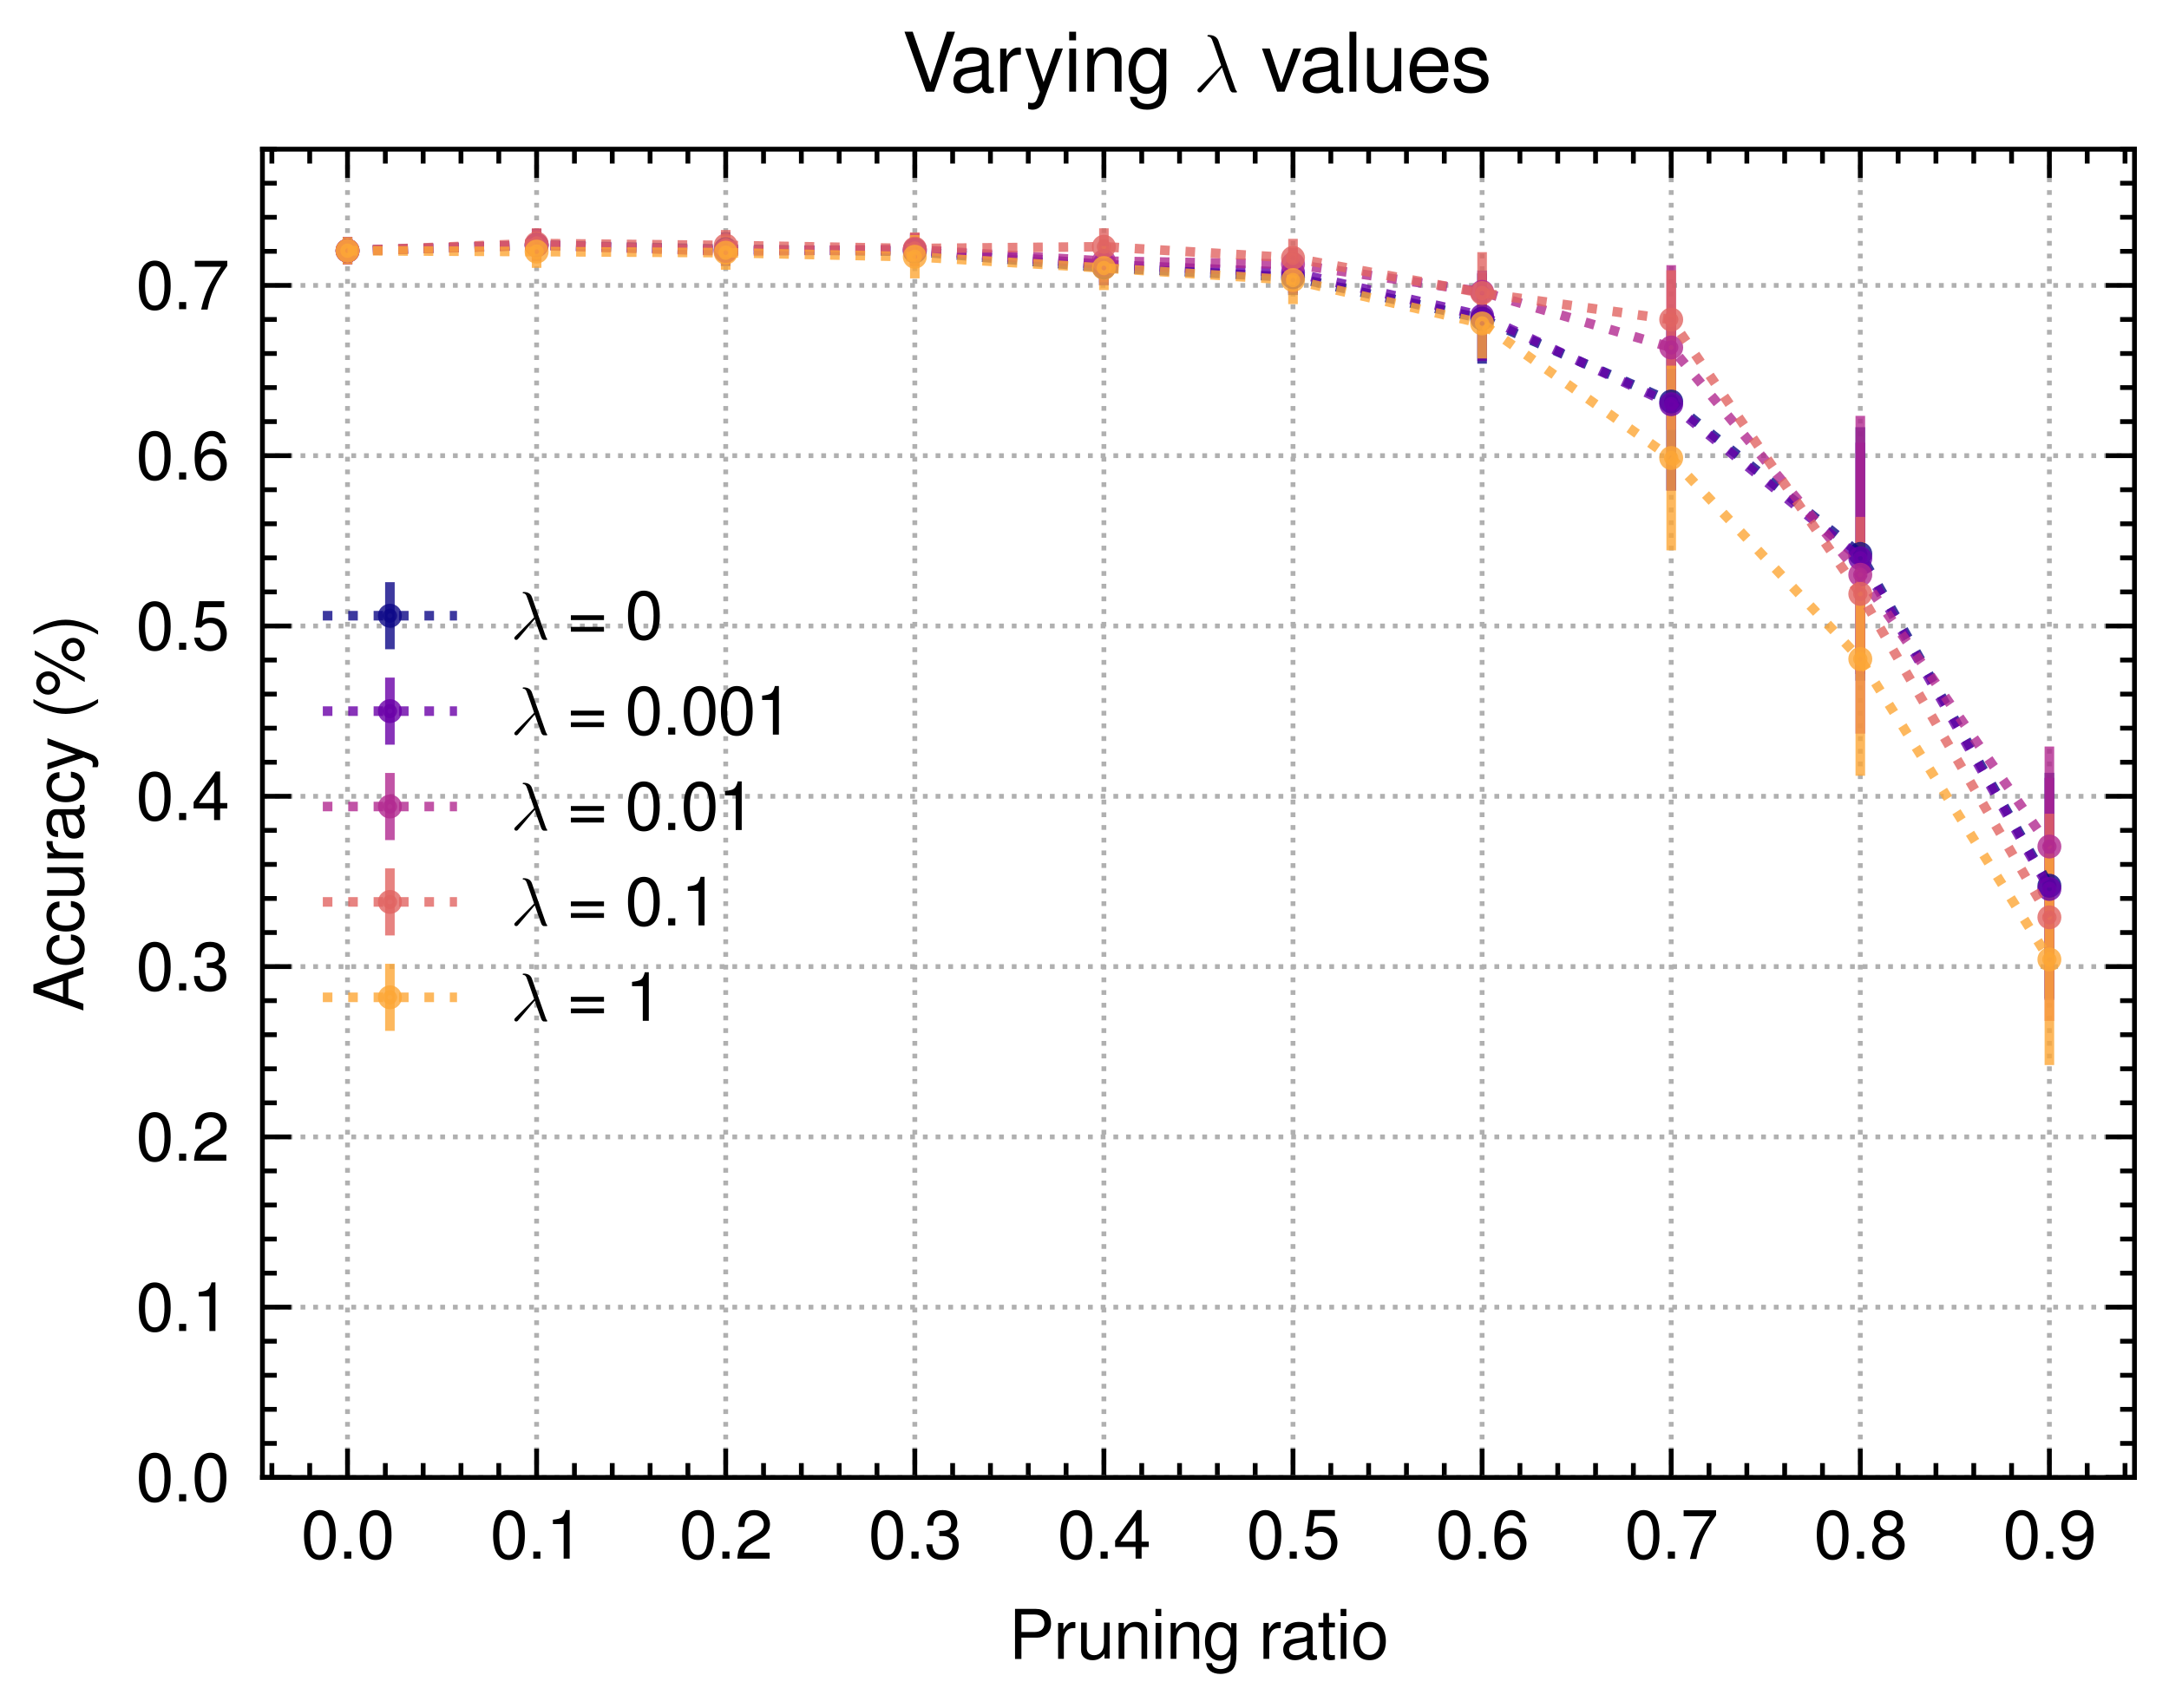 <?xml version="1.0" encoding="utf-8" standalone="no"?>
<!DOCTYPE svg PUBLIC "-//W3C//DTD SVG 1.1//EN"
  "http://www.w3.org/Graphics/SVG/1.1/DTD/svg11.dtd">
<svg xmlns:xlink="http://www.w3.org/1999/xlink" width="226.277pt" height="178.171pt" viewBox="0 0 226.277 178.171" xmlns="http://www.w3.org/2000/svg" version="1.1">
 <defs>
  <style type="text/css">*{stroke-linejoin: round; stroke-linecap: butt}</style>
 </defs>
 <g id="figure_1">
  <g id="patch_1">
   <path d="M 0 178.171 
L 226.277 178.171 
L 226.277 0 
L 0 0 
z
" style="fill: #ffffff"/>
  </g>
  <g id="axes_1">
   <g id="patch_2">
    <path d="M 27.377 154.163 
L 222.677 154.163 
L 222.677 15.563 
L 27.377 15.563 
z
" style="fill: #ffffff"/>
   </g>
   <g id="matplotlib.axis_1">
    <g id="xtick_1">
     <g id="line2d_1">
      <path d="M 36.254 154.163 
L 36.254 15.563 
" clip-path="url(#p1dd380873d)" style="fill: none; stroke-dasharray: 0.5,0.825; stroke-dashoffset: 0; stroke: #b0b0b0; stroke-width: 0.5"/>
     </g>
     <g id="line2d_2">
      <defs>
       <path id="m4263602c47" d="M 0 0 
L 0 -3 
" style="stroke: #000000; stroke-width: 0.5"/>
      </defs>
      <g>
       <use xlink:href="#m4263602c47" x="36.254" y="154.163" style="stroke: #000000; stroke-width: 0.5"/>
      </g>
     </g>
     <g id="line2d_3">
      <defs>
       <path id="m0715a33061" d="M 0 0 
L 0 3 
" style="stroke: #000000; stroke-width: 0.5"/>
      </defs>
      <g>
       <use xlink:href="#m0715a33061" x="36.254" y="15.563" style="stroke: #000000; stroke-width: 0.5"/>
      </g>
     </g>
     <g id="text_1">
      <!-- $\mathdefault{0.0}$ -->
      <g transform="translate(31.407 162.631) scale(0.07 -0.07)">
       <defs>
        <path id="NimbusSanL-Regu-30" d="M 1760 4544 
C 1338 4544 954 4360 717 4046 
C 422 3651 275 3044 275 2208 
C 275 683 787 -128 1760 -128 
C 2720 -128 3245 683 3245 2170 
C 3245 3050 3104 3638 2803 4046 
C 2566 4366 2189 4544 1760 4544 
z
M 1760 4044 
C 2368 4044 2669 3432 2669 2221 
C 2669 939 2374 340 1747 340 
C 1152 340 851 965 851 2202 
C 851 3438 1152 4044 1760 4044 
z
" transform="scale(0.016)"/>
        <path id="NimbusSanL-Regu-2e" d="M 1222 667 
L 557 667 
L 557 0 
L 1222 0 
L 1222 667 
z
" transform="scale(0.016)"/>
       </defs>
       <use xlink:href="#NimbusSanL-Regu-30" transform="scale(0.996)"/>
       <use xlink:href="#NimbusSanL-Regu-2e" transform="translate(55.392 0) scale(0.996)"/>
       <use xlink:href="#NimbusSanL-Regu-30" transform="translate(83.087 0) scale(0.996)"/>
      </g>
     </g>
    </g>
    <g id="xtick_2">
     <g id="line2d_4">
      <path d="M 55.981 154.163 
L 55.981 15.563 
" clip-path="url(#p1dd380873d)" style="fill: none; stroke-dasharray: 0.5,0.825; stroke-dashoffset: 0; stroke: #b0b0b0; stroke-width: 0.5"/>
     </g>
     <g id="line2d_5">
      <g>
       <use xlink:href="#m4263602c47" x="55.981" y="154.163" style="stroke: #000000; stroke-width: 0.5"/>
      </g>
     </g>
     <g id="line2d_6">
      <g>
       <use xlink:href="#m0715a33061" x="55.981" y="15.563" style="stroke: #000000; stroke-width: 0.5"/>
      </g>
     </g>
     <g id="text_2">
      <!-- $\mathdefault{0.1}$ -->
      <g transform="translate(51.135 162.631) scale(0.07 -0.07)">
       <defs>
        <path id="NimbusSanL-Regu-31" d="M 1658 3238 
L 1658 0 
L 2221 0 
L 2221 4545 
L 1850 4545 
C 1651 3847 1523 3751 653 3642 
L 653 3238 
L 1658 3238 
z
" transform="scale(0.016)"/>
       </defs>
       <use xlink:href="#NimbusSanL-Regu-30" transform="scale(0.996)"/>
       <use xlink:href="#NimbusSanL-Regu-2e" transform="translate(55.392 0) scale(0.996)"/>
       <use xlink:href="#NimbusSanL-Regu-31" transform="translate(83.087 0) scale(0.996)"/>
      </g>
     </g>
    </g>
    <g id="xtick_3">
     <g id="line2d_7">
      <path d="M 75.709 154.163 
L 75.709 15.563 
" clip-path="url(#p1dd380873d)" style="fill: none; stroke-dasharray: 0.5,0.825; stroke-dashoffset: 0; stroke: #b0b0b0; stroke-width: 0.5"/>
     </g>
     <g id="line2d_8">
      <g>
       <use xlink:href="#m4263602c47" x="75.709" y="154.163" style="stroke: #000000; stroke-width: 0.5"/>
      </g>
     </g>
     <g id="line2d_9">
      <g>
       <use xlink:href="#m0715a33061" x="75.709" y="15.563" style="stroke: #000000; stroke-width: 0.5"/>
      </g>
     </g>
     <g id="text_3">
      <!-- $\mathdefault{0.2}$ -->
      <g transform="translate(70.862 162.631) scale(0.07 -0.07)">
       <defs>
        <path id="NimbusSanL-Regu-32" d="M 3238 558 
L 851 558 
C 909 930 1114 1167 1670 1494 
L 2310 1840 
C 2944 2186 3270 2653 3270 3211 
C 3270 3589 3117 3942 2848 4185 
C 2579 4429 2246 4544 1818 4544 
C 1242 4544 813 4339 563 3955 
C 403 3711 333 3429 320 2967 
L 883 2967 
C 902 3275 941 3461 1018 3608 
C 1165 3884 1459 4051 1798 4051 
C 2310 4051 2694 3685 2694 3198 
C 2694 2839 2483 2531 2080 2301 
L 1491 1968 
C 544 1430 269 1000 218 0 
L 3238 0 
L 3238 558 
z
" transform="scale(0.016)"/>
       </defs>
       <use xlink:href="#NimbusSanL-Regu-30" transform="scale(0.996)"/>
       <use xlink:href="#NimbusSanL-Regu-2e" transform="translate(55.392 0) scale(0.996)"/>
       <use xlink:href="#NimbusSanL-Regu-32" transform="translate(83.087 0) scale(0.996)"/>
      </g>
     </g>
    </g>
    <g id="xtick_4">
     <g id="line2d_10">
      <path d="M 95.436 154.163 
L 95.436 15.563 
" clip-path="url(#p1dd380873d)" style="fill: none; stroke-dasharray: 0.5,0.825; stroke-dashoffset: 0; stroke: #b0b0b0; stroke-width: 0.5"/>
     </g>
     <g id="line2d_11">
      <g>
       <use xlink:href="#m4263602c47" x="95.436" y="154.163" style="stroke: #000000; stroke-width: 0.5"/>
      </g>
     </g>
     <g id="line2d_12">
      <g>
       <use xlink:href="#m0715a33061" x="95.436" y="15.563" style="stroke: #000000; stroke-width: 0.5"/>
      </g>
     </g>
     <g id="text_4">
      <!-- $\mathdefault{0.3}$ -->
      <g transform="translate(90.589 162.631) scale(0.07 -0.07)">
       <defs>
        <path id="NimbusSanL-Regu-33" d="M 1414 2112 
L 1485 2112 
L 1722 2112 
C 2342 2112 2662 1830 2662 1284 
C 2662 712 2310 372 1722 372 
C 1107 372 806 681 768 1345 
L 205 1345 
C 230 978 294 740 403 534 
C 634 97 1082 -128 1702 -128 
C 2637 -128 3238 431 3238 1293 
C 3238 1872 3014 2194 2470 2381 
C 2893 2546 3104 2862 3104 3311 
C 3104 4082 2586 4544 1722 4544 
C 806 4544 320 4050 301 3095 
L 864 3095 
C 870 3366 896 3517 966 3655 
C 1094 3900 1376 4051 1728 4051 
C 2227 4051 2528 3760 2528 3287 
C 2528 2971 2413 2781 2163 2681 
C 2010 2618 1811 2592 1414 2592 
L 1414 2112 
z
" transform="scale(0.016)"/>
       </defs>
       <use xlink:href="#NimbusSanL-Regu-30" transform="scale(0.996)"/>
       <use xlink:href="#NimbusSanL-Regu-2e" transform="translate(55.392 0) scale(0.996)"/>
       <use xlink:href="#NimbusSanL-Regu-33" transform="translate(83.087 0) scale(0.996)"/>
      </g>
     </g>
    </g>
    <g id="xtick_5">
     <g id="line2d_13">
      <path d="M 115.163 154.163 
L 115.163 15.563 
" clip-path="url(#p1dd380873d)" style="fill: none; stroke-dasharray: 0.5,0.825; stroke-dashoffset: 0; stroke: #b0b0b0; stroke-width: 0.5"/>
     </g>
     <g id="line2d_14">
      <g>
       <use xlink:href="#m4263602c47" x="115.163" y="154.163" style="stroke: #000000; stroke-width: 0.5"/>
      </g>
     </g>
     <g id="line2d_15">
      <g>
       <use xlink:href="#m0715a33061" x="115.163" y="15.563" style="stroke: #000000; stroke-width: 0.5"/>
      </g>
     </g>
     <g id="text_5">
      <!-- $\mathdefault{0.4}$ -->
      <g transform="translate(110.316 162.631) scale(0.07 -0.07)">
       <defs>
        <path id="NimbusSanL-Regu-34" d="M 2093 1088 
L 2093 0 
L 2656 0 
L 2656 1088 
L 3328 1088 
L 3328 1594 
L 2656 1594 
L 2656 4545 
L 2240 4545 
L 179 1684 
L 179 1088 
L 2093 1088 
z
M 2093 1594 
L 672 1594 
L 2093 3583 
L 2093 1594 
z
" transform="scale(0.016)"/>
       </defs>
       <use xlink:href="#NimbusSanL-Regu-30" transform="scale(0.996)"/>
       <use xlink:href="#NimbusSanL-Regu-2e" transform="translate(55.392 0) scale(0.996)"/>
       <use xlink:href="#NimbusSanL-Regu-34" transform="translate(83.087 0) scale(0.996)"/>
      </g>
     </g>
    </g>
    <g id="xtick_6">
     <g id="line2d_16">
      <path d="M 134.89 154.163 
L 134.89 15.563 
" clip-path="url(#p1dd380873d)" style="fill: none; stroke-dasharray: 0.5,0.825; stroke-dashoffset: 0; stroke: #b0b0b0; stroke-width: 0.5"/>
     </g>
     <g id="line2d_17">
      <g>
       <use xlink:href="#m4263602c47" x="134.89" y="154.163" style="stroke: #000000; stroke-width: 0.5"/>
      </g>
     </g>
     <g id="line2d_18">
      <g>
       <use xlink:href="#m0715a33061" x="134.89" y="15.563" style="stroke: #000000; stroke-width: 0.5"/>
      </g>
     </g>
     <g id="text_6">
      <!-- $\mathdefault{0.5}$ -->
      <g transform="translate(130.044 162.631) scale(0.07 -0.07)">
       <defs>
        <path id="NimbusSanL-Regu-35" d="M 3046 4544 
L 704 4544 
L 365 2086 
L 883 2086 
C 1146 2399 1363 2508 1715 2508 
C 2323 2508 2707 2092 2707 1421 
C 2707 768 2330 372 1715 372 
C 1222 372 922 621 787 1133 
L 224 1133 
C 301 762 365 582 499 415 
C 755 70 1216 -128 1728 -128 
C 2643 -128 3283 537 3283 1497 
C 3283 2394 2688 3008 1818 3008 
C 1498 3008 1242 2925 979 2732 
L 1158 3987 
L 3046 3987 
L 3046 4544 
z
" transform="scale(0.016)"/>
       </defs>
       <use xlink:href="#NimbusSanL-Regu-30" transform="scale(0.996)"/>
       <use xlink:href="#NimbusSanL-Regu-2e" transform="translate(55.392 0) scale(0.996)"/>
       <use xlink:href="#NimbusSanL-Regu-35" transform="translate(83.087 0) scale(0.996)"/>
      </g>
     </g>
    </g>
    <g id="xtick_7">
     <g id="line2d_19">
      <path d="M 154.618 154.163 
L 154.618 15.563 
" clip-path="url(#p1dd380873d)" style="fill: none; stroke-dasharray: 0.5,0.825; stroke-dashoffset: 0; stroke: #b0b0b0; stroke-width: 0.5"/>
     </g>
     <g id="line2d_20">
      <g>
       <use xlink:href="#m4263602c47" x="154.618" y="154.163" style="stroke: #000000; stroke-width: 0.5"/>
      </g>
     </g>
     <g id="line2d_21">
      <g>
       <use xlink:href="#m0715a33061" x="154.618" y="15.563" style="stroke: #000000; stroke-width: 0.5"/>
      </g>
     </g>
     <g id="text_7">
      <!-- $\mathdefault{0.6}$ -->
      <g transform="translate(149.771 162.631) scale(0.07 -0.07)">
       <defs>
        <path id="NimbusSanL-Regu-36" d="M 3187 3382 
C 3078 4111 2592 4544 1901 4544 
C 1402 4544 954 4302 685 3900 
C 403 3460 275 2904 275 2081 
C 275 1321 390 836 659 434 
C 902 69 1299 -128 1798 -128 
C 2662 -128 3283 518 3283 1415 
C 3283 2268 2707 2868 1894 2868 
C 1446 2868 1094 2695 851 2362 
C 858 3444 1216 4044 1862 4044 
C 2259 4044 2534 3803 2624 3382 
L 3187 3382 
z
M 1824 2368 
C 2368 2368 2707 1986 2707 1370 
C 2707 793 2323 372 1805 372 
C 1280 372 883 813 883 1402 
C 883 1973 1267 2368 1824 2368 
z
" transform="scale(0.016)"/>
       </defs>
       <use xlink:href="#NimbusSanL-Regu-30" transform="scale(0.996)"/>
       <use xlink:href="#NimbusSanL-Regu-2e" transform="translate(55.392 0) scale(0.996)"/>
       <use xlink:href="#NimbusSanL-Regu-36" transform="translate(83.087 0) scale(0.996)"/>
      </g>
     </g>
    </g>
    <g id="xtick_8">
     <g id="line2d_22">
      <path d="M 174.345 154.163 
L 174.345 15.563 
" clip-path="url(#p1dd380873d)" style="fill: none; stroke-dasharray: 0.5,0.825; stroke-dashoffset: 0; stroke: #b0b0b0; stroke-width: 0.5"/>
     </g>
     <g id="line2d_23">
      <g>
       <use xlink:href="#m4263602c47" x="174.345" y="154.163" style="stroke: #000000; stroke-width: 0.5"/>
      </g>
     </g>
     <g id="line2d_24">
      <g>
       <use xlink:href="#m0715a33061" x="174.345" y="15.563" style="stroke: #000000; stroke-width: 0.5"/>
      </g>
     </g>
     <g id="text_8">
      <!-- $\mathdefault{0.7}$ -->
      <g transform="translate(169.498 162.631) scale(0.07 -0.07)">
       <defs>
        <path id="NimbusSanL-Regu-37" d="M 3328 4525 
L 294 4525 
L 294 3968 
L 2746 3968 
C 1664 2418 1222 1466 883 -32 
L 1485 -32 
C 1734 1427 2304 2681 3328 4051 
L 3328 4525 
z
" transform="scale(0.016)"/>
       </defs>
       <use xlink:href="#NimbusSanL-Regu-30" transform="scale(0.996)"/>
       <use xlink:href="#NimbusSanL-Regu-2e" transform="translate(55.392 0) scale(0.996)"/>
       <use xlink:href="#NimbusSanL-Regu-37" transform="translate(83.087 0) scale(0.996)"/>
      </g>
     </g>
    </g>
    <g id="xtick_9">
     <g id="line2d_25">
      <path d="M 194.072 154.163 
L 194.072 15.563 
" clip-path="url(#p1dd380873d)" style="fill: none; stroke-dasharray: 0.5,0.825; stroke-dashoffset: 0; stroke: #b0b0b0; stroke-width: 0.5"/>
     </g>
     <g id="line2d_26">
      <g>
       <use xlink:href="#m4263602c47" x="194.072" y="154.163" style="stroke: #000000; stroke-width: 0.5"/>
      </g>
     </g>
     <g id="line2d_27">
      <g>
       <use xlink:href="#m0715a33061" x="194.072" y="15.563" style="stroke: #000000; stroke-width: 0.5"/>
      </g>
     </g>
     <g id="text_9">
      <!-- $\mathdefault{0.8}$ -->
      <g transform="translate(189.225 162.631) scale(0.07 -0.07)">
       <defs>
        <path id="NimbusSanL-Regu-38" d="M 2502 2399 
C 2970 2680 3123 2910 3123 3338 
C 3123 4046 2566 4544 1760 4544 
C 960 4544 397 4046 397 3338 
C 397 2917 550 2687 1011 2399 
C 493 2150 237 1774 237 1276 
C 237 446 864 -128 1760 -128 
C 2656 -128 3283 447 3283 1270 
C 3283 1774 3027 2150 2502 2399 
z
M 1760 4044 
C 2240 4044 2547 3764 2547 3325 
C 2547 2904 2234 2624 1760 2624 
C 1286 2624 973 2904 973 3331 
C 973 3764 1286 4044 1760 4044 
z
M 1760 2149 
C 2323 2149 2707 1792 2707 1263 
C 2707 729 2323 372 1747 372 
C 1197 372 813 735 813 1263 
C 813 1792 1197 2149 1760 2149 
z
" transform="scale(0.016)"/>
       </defs>
       <use xlink:href="#NimbusSanL-Regu-30" transform="scale(0.996)"/>
       <use xlink:href="#NimbusSanL-Regu-2e" transform="translate(55.392 0) scale(0.996)"/>
       <use xlink:href="#NimbusSanL-Regu-38" transform="translate(83.087 0) scale(0.996)"/>
      </g>
     </g>
    </g>
    <g id="xtick_10">
     <g id="line2d_28">
      <path d="M 213.799 154.163 
L 213.799 15.563 
" clip-path="url(#p1dd380873d)" style="fill: none; stroke-dasharray: 0.5,0.825; stroke-dashoffset: 0; stroke: #b0b0b0; stroke-width: 0.5"/>
     </g>
     <g id="line2d_29">
      <g>
       <use xlink:href="#m4263602c47" x="213.799" y="154.163" style="stroke: #000000; stroke-width: 0.5"/>
      </g>
     </g>
     <g id="line2d_30">
      <g>
       <use xlink:href="#m0715a33061" x="213.799" y="15.563" style="stroke: #000000; stroke-width: 0.5"/>
      </g>
     </g>
     <g id="text_10">
      <!-- $\mathdefault{0.9}$ -->
      <g transform="translate(208.953 162.631) scale(0.07 -0.07)">
       <defs>
        <path id="NimbusSanL-Regu-39" d="M 339 1064 
C 448 316 934 -128 1626 -128 
C 2125 -128 2579 114 2842 516 
C 3130 956 3258 1512 3258 2335 
C 3258 3095 3142 3580 2874 3982 
C 2624 4347 2227 4544 1728 4544 
C 864 4544 243 3909 243 3027 
C 243 2190 819 1600 1638 1600 
C 2067 1600 2381 1754 2675 2106 
C 2669 991 2310 372 1664 372 
C 1267 372 992 624 902 1064 
L 339 1064 
z
M 1722 4051 
C 2246 4051 2643 3622 2643 3041 
C 2643 2491 2253 2100 1702 2100 
C 1158 2100 819 2472 819 3072 
C 819 3640 1203 4051 1722 4051 
z
" transform="scale(0.016)"/>
       </defs>
       <use xlink:href="#NimbusSanL-Regu-30" transform="scale(0.996)"/>
       <use xlink:href="#NimbusSanL-Regu-2e" transform="translate(55.392 0) scale(0.996)"/>
       <use xlink:href="#NimbusSanL-Regu-39" transform="translate(83.087 0) scale(0.996)"/>
      </g>
     </g>
    </g>
    <g id="xtick_11">
     <g id="line2d_31">
      <defs>
       <path id="mcf255e6bf4" d="M 0 0 
L 0 -1.5 
" style="stroke: #000000; stroke-width: 0.5"/>
      </defs>
      <g>
       <use xlink:href="#mcf255e6bf4" x="28.363" y="154.163" style="stroke: #000000; stroke-width: 0.5"/>
      </g>
     </g>
     <g id="line2d_32">
      <defs>
       <path id="m45774b7b8a" d="M 0 0 
L 0 1.5 
" style="stroke: #000000; stroke-width: 0.5"/>
      </defs>
      <g>
       <use xlink:href="#m45774b7b8a" x="28.363" y="15.563" style="stroke: #000000; stroke-width: 0.5"/>
      </g>
     </g>
    </g>
    <g id="xtick_12">
     <g id="line2d_33">
      <g>
       <use xlink:href="#mcf255e6bf4" x="32.309" y="154.163" style="stroke: #000000; stroke-width: 0.5"/>
      </g>
     </g>
     <g id="line2d_34">
      <g>
       <use xlink:href="#m45774b7b8a" x="32.309" y="15.563" style="stroke: #000000; stroke-width: 0.5"/>
      </g>
     </g>
    </g>
    <g id="xtick_13">
     <g id="line2d_35">
      <g>
       <use xlink:href="#mcf255e6bf4" x="40.199" y="154.163" style="stroke: #000000; stroke-width: 0.5"/>
      </g>
     </g>
     <g id="line2d_36">
      <g>
       <use xlink:href="#m45774b7b8a" x="40.199" y="15.563" style="stroke: #000000; stroke-width: 0.5"/>
      </g>
     </g>
    </g>
    <g id="xtick_14">
     <g id="line2d_37">
      <g>
       <use xlink:href="#mcf255e6bf4" x="44.145" y="154.163" style="stroke: #000000; stroke-width: 0.5"/>
      </g>
     </g>
     <g id="line2d_38">
      <g>
       <use xlink:href="#m45774b7b8a" x="44.145" y="15.563" style="stroke: #000000; stroke-width: 0.5"/>
      </g>
     </g>
    </g>
    <g id="xtick_15">
     <g id="line2d_39">
      <g>
       <use xlink:href="#mcf255e6bf4" x="48.09" y="154.163" style="stroke: #000000; stroke-width: 0.5"/>
      </g>
     </g>
     <g id="line2d_40">
      <g>
       <use xlink:href="#m45774b7b8a" x="48.09" y="15.563" style="stroke: #000000; stroke-width: 0.5"/>
      </g>
     </g>
    </g>
    <g id="xtick_16">
     <g id="line2d_41">
      <g>
       <use xlink:href="#mcf255e6bf4" x="52.036" y="154.163" style="stroke: #000000; stroke-width: 0.5"/>
      </g>
     </g>
     <g id="line2d_42">
      <g>
       <use xlink:href="#m45774b7b8a" x="52.036" y="15.563" style="stroke: #000000; stroke-width: 0.5"/>
      </g>
     </g>
    </g>
    <g id="xtick_17">
     <g id="line2d_43">
      <g>
       <use xlink:href="#mcf255e6bf4" x="59.927" y="154.163" style="stroke: #000000; stroke-width: 0.5"/>
      </g>
     </g>
     <g id="line2d_44">
      <g>
       <use xlink:href="#m45774b7b8a" x="59.927" y="15.563" style="stroke: #000000; stroke-width: 0.5"/>
      </g>
     </g>
    </g>
    <g id="xtick_18">
     <g id="line2d_45">
      <g>
       <use xlink:href="#mcf255e6bf4" x="63.872" y="154.163" style="stroke: #000000; stroke-width: 0.5"/>
      </g>
     </g>
     <g id="line2d_46">
      <g>
       <use xlink:href="#m45774b7b8a" x="63.872" y="15.563" style="stroke: #000000; stroke-width: 0.5"/>
      </g>
     </g>
    </g>
    <g id="xtick_19">
     <g id="line2d_47">
      <g>
       <use xlink:href="#mcf255e6bf4" x="67.818" y="154.163" style="stroke: #000000; stroke-width: 0.5"/>
      </g>
     </g>
     <g id="line2d_48">
      <g>
       <use xlink:href="#m45774b7b8a" x="67.818" y="15.563" style="stroke: #000000; stroke-width: 0.5"/>
      </g>
     </g>
    </g>
    <g id="xtick_20">
     <g id="line2d_49">
      <g>
       <use xlink:href="#mcf255e6bf4" x="71.763" y="154.163" style="stroke: #000000; stroke-width: 0.5"/>
      </g>
     </g>
     <g id="line2d_50">
      <g>
       <use xlink:href="#m45774b7b8a" x="71.763" y="15.563" style="stroke: #000000; stroke-width: 0.5"/>
      </g>
     </g>
    </g>
    <g id="xtick_21">
     <g id="line2d_51">
      <g>
       <use xlink:href="#mcf255e6bf4" x="79.654" y="154.163" style="stroke: #000000; stroke-width: 0.5"/>
      </g>
     </g>
     <g id="line2d_52">
      <g>
       <use xlink:href="#m45774b7b8a" x="79.654" y="15.563" style="stroke: #000000; stroke-width: 0.5"/>
      </g>
     </g>
    </g>
    <g id="xtick_22">
     <g id="line2d_53">
      <g>
       <use xlink:href="#mcf255e6bf4" x="83.599" y="154.163" style="stroke: #000000; stroke-width: 0.5"/>
      </g>
     </g>
     <g id="line2d_54">
      <g>
       <use xlink:href="#m45774b7b8a" x="83.599" y="15.563" style="stroke: #000000; stroke-width: 0.5"/>
      </g>
     </g>
    </g>
    <g id="xtick_23">
     <g id="line2d_55">
      <g>
       <use xlink:href="#mcf255e6bf4" x="87.545" y="154.163" style="stroke: #000000; stroke-width: 0.5"/>
      </g>
     </g>
     <g id="line2d_56">
      <g>
       <use xlink:href="#m45774b7b8a" x="87.545" y="15.563" style="stroke: #000000; stroke-width: 0.5"/>
      </g>
     </g>
    </g>
    <g id="xtick_24">
     <g id="line2d_57">
      <g>
       <use xlink:href="#mcf255e6bf4" x="91.49" y="154.163" style="stroke: #000000; stroke-width: 0.5"/>
      </g>
     </g>
     <g id="line2d_58">
      <g>
       <use xlink:href="#m45774b7b8a" x="91.49" y="15.563" style="stroke: #000000; stroke-width: 0.5"/>
      </g>
     </g>
    </g>
    <g id="xtick_25">
     <g id="line2d_59">
      <g>
       <use xlink:href="#mcf255e6bf4" x="99.381" y="154.163" style="stroke: #000000; stroke-width: 0.5"/>
      </g>
     </g>
     <g id="line2d_60">
      <g>
       <use xlink:href="#m45774b7b8a" x="99.381" y="15.563" style="stroke: #000000; stroke-width: 0.5"/>
      </g>
     </g>
    </g>
    <g id="xtick_26">
     <g id="line2d_61">
      <g>
       <use xlink:href="#mcf255e6bf4" x="103.327" y="154.163" style="stroke: #000000; stroke-width: 0.5"/>
      </g>
     </g>
     <g id="line2d_62">
      <g>
       <use xlink:href="#m45774b7b8a" x="103.327" y="15.563" style="stroke: #000000; stroke-width: 0.5"/>
      </g>
     </g>
    </g>
    <g id="xtick_27">
     <g id="line2d_63">
      <g>
       <use xlink:href="#mcf255e6bf4" x="107.272" y="154.163" style="stroke: #000000; stroke-width: 0.5"/>
      </g>
     </g>
     <g id="line2d_64">
      <g>
       <use xlink:href="#m45774b7b8a" x="107.272" y="15.563" style="stroke: #000000; stroke-width: 0.5"/>
      </g>
     </g>
    </g>
    <g id="xtick_28">
     <g id="line2d_65">
      <g>
       <use xlink:href="#mcf255e6bf4" x="111.218" y="154.163" style="stroke: #000000; stroke-width: 0.5"/>
      </g>
     </g>
     <g id="line2d_66">
      <g>
       <use xlink:href="#m45774b7b8a" x="111.218" y="15.563" style="stroke: #000000; stroke-width: 0.5"/>
      </g>
     </g>
    </g>
    <g id="xtick_29">
     <g id="line2d_67">
      <g>
       <use xlink:href="#mcf255e6bf4" x="119.109" y="154.163" style="stroke: #000000; stroke-width: 0.5"/>
      </g>
     </g>
     <g id="line2d_68">
      <g>
       <use xlink:href="#m45774b7b8a" x="119.109" y="15.563" style="stroke: #000000; stroke-width: 0.5"/>
      </g>
     </g>
    </g>
    <g id="xtick_30">
     <g id="line2d_69">
      <g>
       <use xlink:href="#mcf255e6bf4" x="123.054" y="154.163" style="stroke: #000000; stroke-width: 0.5"/>
      </g>
     </g>
     <g id="line2d_70">
      <g>
       <use xlink:href="#m45774b7b8a" x="123.054" y="15.563" style="stroke: #000000; stroke-width: 0.5"/>
      </g>
     </g>
    </g>
    <g id="xtick_31">
     <g id="line2d_71">
      <g>
       <use xlink:href="#mcf255e6bf4" x="126.999" y="154.163" style="stroke: #000000; stroke-width: 0.5"/>
      </g>
     </g>
     <g id="line2d_72">
      <g>
       <use xlink:href="#m45774b7b8a" x="126.999" y="15.563" style="stroke: #000000; stroke-width: 0.5"/>
      </g>
     </g>
    </g>
    <g id="xtick_32">
     <g id="line2d_73">
      <g>
       <use xlink:href="#mcf255e6bf4" x="130.945" y="154.163" style="stroke: #000000; stroke-width: 0.5"/>
      </g>
     </g>
     <g id="line2d_74">
      <g>
       <use xlink:href="#m45774b7b8a" x="130.945" y="15.563" style="stroke: #000000; stroke-width: 0.5"/>
      </g>
     </g>
    </g>
    <g id="xtick_33">
     <g id="line2d_75">
      <g>
       <use xlink:href="#mcf255e6bf4" x="138.836" y="154.163" style="stroke: #000000; stroke-width: 0.5"/>
      </g>
     </g>
     <g id="line2d_76">
      <g>
       <use xlink:href="#m45774b7b8a" x="138.836" y="15.563" style="stroke: #000000; stroke-width: 0.5"/>
      </g>
     </g>
    </g>
    <g id="xtick_34">
     <g id="line2d_77">
      <g>
       <use xlink:href="#mcf255e6bf4" x="142.781" y="154.163" style="stroke: #000000; stroke-width: 0.5"/>
      </g>
     </g>
     <g id="line2d_78">
      <g>
       <use xlink:href="#m45774b7b8a" x="142.781" y="15.563" style="stroke: #000000; stroke-width: 0.5"/>
      </g>
     </g>
    </g>
    <g id="xtick_35">
     <g id="line2d_79">
      <g>
       <use xlink:href="#mcf255e6bf4" x="146.727" y="154.163" style="stroke: #000000; stroke-width: 0.5"/>
      </g>
     </g>
     <g id="line2d_80">
      <g>
       <use xlink:href="#m45774b7b8a" x="146.727" y="15.563" style="stroke: #000000; stroke-width: 0.5"/>
      </g>
     </g>
    </g>
    <g id="xtick_36">
     <g id="line2d_81">
      <g>
       <use xlink:href="#mcf255e6bf4" x="150.672" y="154.163" style="stroke: #000000; stroke-width: 0.5"/>
      </g>
     </g>
     <g id="line2d_82">
      <g>
       <use xlink:href="#m45774b7b8a" x="150.672" y="15.563" style="stroke: #000000; stroke-width: 0.5"/>
      </g>
     </g>
    </g>
    <g id="xtick_37">
     <g id="line2d_83">
      <g>
       <use xlink:href="#mcf255e6bf4" x="158.563" y="154.163" style="stroke: #000000; stroke-width: 0.5"/>
      </g>
     </g>
     <g id="line2d_84">
      <g>
       <use xlink:href="#m45774b7b8a" x="158.563" y="15.563" style="stroke: #000000; stroke-width: 0.5"/>
      </g>
     </g>
    </g>
    <g id="xtick_38">
     <g id="line2d_85">
      <g>
       <use xlink:href="#mcf255e6bf4" x="162.509" y="154.163" style="stroke: #000000; stroke-width: 0.5"/>
      </g>
     </g>
     <g id="line2d_86">
      <g>
       <use xlink:href="#m45774b7b8a" x="162.509" y="15.563" style="stroke: #000000; stroke-width: 0.5"/>
      </g>
     </g>
    </g>
    <g id="xtick_39">
     <g id="line2d_87">
      <g>
       <use xlink:href="#mcf255e6bf4" x="166.454" y="154.163" style="stroke: #000000; stroke-width: 0.5"/>
      </g>
     </g>
     <g id="line2d_88">
      <g>
       <use xlink:href="#m45774b7b8a" x="166.454" y="15.563" style="stroke: #000000; stroke-width: 0.5"/>
      </g>
     </g>
    </g>
    <g id="xtick_40">
     <g id="line2d_89">
      <g>
       <use xlink:href="#mcf255e6bf4" x="170.399" y="154.163" style="stroke: #000000; stroke-width: 0.5"/>
      </g>
     </g>
     <g id="line2d_90">
      <g>
       <use xlink:href="#m45774b7b8a" x="170.399" y="15.563" style="stroke: #000000; stroke-width: 0.5"/>
      </g>
     </g>
    </g>
    <g id="xtick_41">
     <g id="line2d_91">
      <g>
       <use xlink:href="#mcf255e6bf4" x="178.29" y="154.163" style="stroke: #000000; stroke-width: 0.5"/>
      </g>
     </g>
     <g id="line2d_92">
      <g>
       <use xlink:href="#m45774b7b8a" x="178.29" y="15.563" style="stroke: #000000; stroke-width: 0.5"/>
      </g>
     </g>
    </g>
    <g id="xtick_42">
     <g id="line2d_93">
      <g>
       <use xlink:href="#mcf255e6bf4" x="182.236" y="154.163" style="stroke: #000000; stroke-width: 0.5"/>
      </g>
     </g>
     <g id="line2d_94">
      <g>
       <use xlink:href="#m45774b7b8a" x="182.236" y="15.563" style="stroke: #000000; stroke-width: 0.5"/>
      </g>
     </g>
    </g>
    <g id="xtick_43">
     <g id="line2d_95">
      <g>
       <use xlink:href="#mcf255e6bf4" x="186.181" y="154.163" style="stroke: #000000; stroke-width: 0.5"/>
      </g>
     </g>
     <g id="line2d_96">
      <g>
       <use xlink:href="#m45774b7b8a" x="186.181" y="15.563" style="stroke: #000000; stroke-width: 0.5"/>
      </g>
     </g>
    </g>
    <g id="xtick_44">
     <g id="line2d_97">
      <g>
       <use xlink:href="#mcf255e6bf4" x="190.127" y="154.163" style="stroke: #000000; stroke-width: 0.5"/>
      </g>
     </g>
     <g id="line2d_98">
      <g>
       <use xlink:href="#m45774b7b8a" x="190.127" y="15.563" style="stroke: #000000; stroke-width: 0.5"/>
      </g>
     </g>
    </g>
    <g id="xtick_45">
     <g id="line2d_99">
      <g>
       <use xlink:href="#mcf255e6bf4" x="198.018" y="154.163" style="stroke: #000000; stroke-width: 0.5"/>
      </g>
     </g>
     <g id="line2d_100">
      <g>
       <use xlink:href="#m45774b7b8a" x="198.018" y="15.563" style="stroke: #000000; stroke-width: 0.5"/>
      </g>
     </g>
    </g>
    <g id="xtick_46">
     <g id="line2d_101">
      <g>
       <use xlink:href="#mcf255e6bf4" x="201.963" y="154.163" style="stroke: #000000; stroke-width: 0.5"/>
      </g>
     </g>
     <g id="line2d_102">
      <g>
       <use xlink:href="#m45774b7b8a" x="201.963" y="15.563" style="stroke: #000000; stroke-width: 0.5"/>
      </g>
     </g>
    </g>
    <g id="xtick_47">
     <g id="line2d_103">
      <g>
       <use xlink:href="#mcf255e6bf4" x="205.909" y="154.163" style="stroke: #000000; stroke-width: 0.5"/>
      </g>
     </g>
     <g id="line2d_104">
      <g>
       <use xlink:href="#m45774b7b8a" x="205.909" y="15.563" style="stroke: #000000; stroke-width: 0.5"/>
      </g>
     </g>
    </g>
    <g id="xtick_48">
     <g id="line2d_105">
      <g>
       <use xlink:href="#mcf255e6bf4" x="209.854" y="154.163" style="stroke: #000000; stroke-width: 0.5"/>
      </g>
     </g>
     <g id="line2d_106">
      <g>
       <use xlink:href="#m45774b7b8a" x="209.854" y="15.563" style="stroke: #000000; stroke-width: 0.5"/>
      </g>
     </g>
    </g>
    <g id="xtick_49">
     <g id="line2d_107">
      <g>
       <use xlink:href="#mcf255e6bf4" x="217.745" y="154.163" style="stroke: #000000; stroke-width: 0.5"/>
      </g>
     </g>
     <g id="line2d_108">
      <g>
       <use xlink:href="#m45774b7b8a" x="217.745" y="15.563" style="stroke: #000000; stroke-width: 0.5"/>
      </g>
     </g>
    </g>
    <g id="xtick_50">
     <g id="line2d_109">
      <g>
       <use xlink:href="#mcf255e6bf4" x="221.69" y="154.163" style="stroke: #000000; stroke-width: 0.5"/>
      </g>
     </g>
     <g id="line2d_110">
      <g>
       <use xlink:href="#m45774b7b8a" x="221.69" y="15.563" style="stroke: #000000; stroke-width: 0.5"/>
      </g>
     </g>
    </g>
    <g id="text_11">
     <!-- Pruning ratio -->
     <g transform="translate(105.242 173.086) scale(0.07 -0.07)">
      <defs>
       <path id="NimbusSanL-Regu-50" d="M 1178 1984 
L 2643 1984 
C 3008 1984 3296 2093 3546 2316 
C 3827 2573 3949 2873 3949 3303 
C 3949 4179 3430 4672 2509 4672 
L 582 4672 
L 582 -14 
L 1178 -14 
L 1178 1984 
z
M 1178 2510 
L 1178 4146 
L 2419 4146 
C 2989 4146 3328 3839 3328 3327 
C 3328 2816 2989 2510 2419 2510 
L 1178 2510 
z
" transform="scale(0.016)"/>
       <path id="NimbusSanL-Regu-72" d="M 442 3359 
L 442 0 
L 979 0 
L 979 1741 
C 979 2221 1101 2535 1357 2720 
C 1523 2842 1683 2880 2054 2880 
L 2054 3432 
C 1965 3444 1920 3444 1850 3444 
C 1504 3444 1242 3240 934 2746 
L 934 3359 
L 442 3359 
z
" transform="scale(0.016)"/>
       <path id="NimbusSanL-Regu-75" d="M 3085 33 
L 3085 3392 
L 2554 3392 
L 2554 1479 
C 2554 790 2195 340 1638 340 
C 1216 340 947 597 947 1003 
L 947 3392 
L 416 3392 
L 416 792 
C 416 232 832 -128 1485 -128 
C 1978 -128 2291 45 2605 488 
L 2605 33 
L 3085 33 
z
" transform="scale(0.016)"/>
       <path id="NimbusSanL-Regu-6e" d="M 448 3359 
L 448 0 
L 986 0 
L 986 1853 
C 986 2539 1344 2988 1894 2988 
C 2317 2988 2586 2731 2586 2327 
L 2586 0 
L 3117 0 
L 3117 2539 
C 3117 3097 2701 3456 2054 3456 
C 1555 3456 1235 3263 941 2796 
L 941 3359 
L 448 3359 
z
" transform="scale(0.016)"/>
       <path id="NimbusSanL-Regu-69" d="M 960 3359 
L 429 3359 
L 429 0 
L 960 0 
L 960 3359 
z
M 960 4672 
L 422 4672 
L 422 3999 
L 960 3999 
L 960 4672 
z
" transform="scale(0.016)"/>
       <path id="NimbusSanL-Regu-67" d="M 2637 3341 
L 2637 2854 
C 2368 3252 2042 3438 1613 3438 
C 762 3438 186 2692 186 1600 
C 186 1048 333 598 608 276 
C 858 -7 1216 -173 1568 -173 
C 1990 -173 2285 6 2586 429 
L 2586 258 
C 2586 -192 2528 -465 2394 -649 
C 2253 -844 1978 -959 1651 -959 
C 1408 -959 1190 -896 1043 -783 
C 922 -688 870 -600 838 -406 
L 294 -406 
C 352 -1033 845 -1408 1632 -1408 
C 2131 -1408 2560 -1247 2778 -979 
C 3034 -671 3130 -249 3130 538 
L 3130 3341 
L 2637 3341 
z
M 1670 2944 
C 2246 2944 2586 2455 2586 1613 
C 2586 808 2240 320 1677 320 
C 1094 320 742 816 742 1632 
C 742 2442 1101 2944 1670 2944 
z
" transform="scale(0.016)"/>
       <path id="NimbusSanL-Regu-61" d="M 3424 333 
C 3366 320 3341 320 3309 320 
C 3123 320 3021 415 3021 581 
L 3021 2545 
C 3021 3137 2586 3456 1760 3456 
C 1274 3456 870 3316 646 3066 
C 493 2893 429 2702 416 2370 
L 954 2370 
C 998 2777 1242 2962 1741 2962 
C 2221 2962 2490 2783 2490 2465 
L 2490 2325 
C 2490 2101 2355 2006 1933 1955 
C 1178 1860 1062 1834 858 1751 
C 467 1592 269 1292 269 859 
C 269 254 691 -128 1370 -128 
C 1792 -128 2131 19 2509 365 
C 2547 25 2714 -128 3059 -128 
C 3168 -128 3251 -116 3424 -70 
L 3424 333 
z
M 2490 1072 
C 2490 893 2438 785 2278 639 
C 2061 441 1798 340 1485 340 
C 1069 340 826 537 826 874 
C 826 1225 1062 1403 1632 1486 
C 2195 1562 2310 1588 2490 1670 
L 2490 1072 
z
" transform="scale(0.016)"/>
       <path id="NimbusSanL-Regu-74" d="M 1626 3380 
L 1075 3380 
L 1075 4288 
L 544 4288 
L 544 3380 
L 90 3380 
L 90 2944 
L 544 2944 
L 544 404 
C 544 64 774 -128 1190 -128 
C 1318 -128 1446 -116 1626 -83 
L 1626 366 
C 1555 346 1472 340 1370 340 
C 1139 340 1075 404 1075 641 
L 1075 2944 
L 1626 2944 
L 1626 3380 
z
" transform="scale(0.016)"/>
       <path id="NimbusSanL-Regu-6f" d="M 1741 3456 
C 800 3456 230 2786 230 1663 
C 230 541 794 -128 1747 -128 
C 2688 -128 3264 541 3264 1638 
C 3264 2792 2707 3456 1741 3456 
z
M 1747 2962 
C 2349 2962 2707 2472 2707 1645 
C 2707 861 2336 365 1747 365 
C 1152 365 787 855 787 1663 
C 787 2466 1152 2962 1747 2962 
z
" transform="scale(0.016)"/>
      </defs>
      <use xlink:href="#NimbusSanL-Regu-50" transform="scale(0.996)"/>
      <use xlink:href="#NimbusSanL-Regu-72" transform="translate(66.45 0) scale(0.996)"/>
      <use xlink:href="#NimbusSanL-Regu-75" transform="translate(101.119 0) scale(0.996)"/>
      <use xlink:href="#NimbusSanL-Regu-6e" transform="translate(156.51 0) scale(0.996)"/>
      <use xlink:href="#NimbusSanL-Regu-69" transform="translate(211.902 0) scale(0.996)"/>
      <use xlink:href="#NimbusSanL-Regu-6e" transform="translate(234.019 0) scale(0.996)"/>
      <use xlink:href="#NimbusSanL-Regu-67" transform="translate(289.41 0) scale(0.996)"/>
      <use xlink:href="#NimbusSanL-Regu-72" transform="translate(372.497 0) scale(0.996)"/>
      <use xlink:href="#NimbusSanL-Regu-61" transform="translate(404.676 0) scale(0.996)"/>
      <use xlink:href="#NimbusSanL-Regu-74" transform="translate(460.068 0) scale(0.996)"/>
      <use xlink:href="#NimbusSanL-Regu-69" transform="translate(487.763 0) scale(0.996)"/>
      <use xlink:href="#NimbusSanL-Regu-6f" transform="translate(509.88 0) scale(0.996)"/>
     </g>
    </g>
   </g>
   <g id="matplotlib.axis_2">
    <g id="ytick_1">
     <g id="line2d_111">
      <path d="M 27.377 154.163 
L 222.677 154.163 
" clip-path="url(#p1dd380873d)" style="fill: none; stroke-dasharray: 0.5,0.825; stroke-dashoffset: 0; stroke: #b0b0b0; stroke-width: 0.5"/>
     </g>
     <g id="line2d_112">
      <defs>
       <path id="m80c0829caf" d="M 0 0 
L 3 0 
" style="stroke: #000000; stroke-width: 0.5"/>
      </defs>
      <g>
       <use xlink:href="#m80c0829caf" x="27.377" y="154.163" style="stroke: #000000; stroke-width: 0.5"/>
      </g>
     </g>
     <g id="line2d_113">
      <defs>
       <path id="m49cada1979" d="M 0 0 
L -3 0 
" style="stroke: #000000; stroke-width: 0.5"/>
      </defs>
      <g>
       <use xlink:href="#m49cada1979" x="222.677" y="154.163" style="stroke: #000000; stroke-width: 0.5"/>
      </g>
     </g>
     <g id="text_12">
      <!-- $\mathdefault{0.0}$ -->
      <g transform="translate(14.183 156.647) scale(0.07 -0.07)">
       <use xlink:href="#NimbusSanL-Regu-30" transform="scale(0.996)"/>
       <use xlink:href="#NimbusSanL-Regu-2e" transform="translate(55.392 0) scale(0.996)"/>
       <use xlink:href="#NimbusSanL-Regu-30" transform="translate(83.087 0) scale(0.996)"/>
      </g>
     </g>
    </g>
    <g id="ytick_2">
     <g id="line2d_114">
      <path d="M 27.377 136.393 
L 222.677 136.393 
" clip-path="url(#p1dd380873d)" style="fill: none; stroke-dasharray: 0.5,0.825; stroke-dashoffset: 0; stroke: #b0b0b0; stroke-width: 0.5"/>
     </g>
     <g id="line2d_115">
      <g>
       <use xlink:href="#m80c0829caf" x="27.377" y="136.393" style="stroke: #000000; stroke-width: 0.5"/>
      </g>
     </g>
     <g id="line2d_116">
      <g>
       <use xlink:href="#m49cada1979" x="222.677" y="136.393" style="stroke: #000000; stroke-width: 0.5"/>
      </g>
     </g>
     <g id="text_13">
      <!-- $\mathdefault{0.1}$ -->
      <g transform="translate(14.183 138.878) scale(0.07 -0.07)">
       <use xlink:href="#NimbusSanL-Regu-30" transform="scale(0.996)"/>
       <use xlink:href="#NimbusSanL-Regu-2e" transform="translate(55.392 0) scale(0.996)"/>
       <use xlink:href="#NimbusSanL-Regu-31" transform="translate(83.087 0) scale(0.996)"/>
      </g>
     </g>
    </g>
    <g id="ytick_3">
     <g id="line2d_117">
      <path d="M 27.377 118.624 
L 222.677 118.624 
" clip-path="url(#p1dd380873d)" style="fill: none; stroke-dasharray: 0.5,0.825; stroke-dashoffset: 0; stroke: #b0b0b0; stroke-width: 0.5"/>
     </g>
     <g id="line2d_118">
      <g>
       <use xlink:href="#m80c0829caf" x="27.377" y="118.624" style="stroke: #000000; stroke-width: 0.5"/>
      </g>
     </g>
     <g id="line2d_119">
      <g>
       <use xlink:href="#m49cada1979" x="222.677" y="118.624" style="stroke: #000000; stroke-width: 0.5"/>
      </g>
     </g>
     <g id="text_14">
      <!-- $\mathdefault{0.2}$ -->
      <g transform="translate(14.183 121.109) scale(0.07 -0.07)">
       <use xlink:href="#NimbusSanL-Regu-30" transform="scale(0.996)"/>
       <use xlink:href="#NimbusSanL-Regu-2e" transform="translate(55.392 0) scale(0.996)"/>
       <use xlink:href="#NimbusSanL-Regu-32" transform="translate(83.087 0) scale(0.996)"/>
      </g>
     </g>
    </g>
    <g id="ytick_4">
     <g id="line2d_120">
      <path d="M 27.377 100.855 
L 222.677 100.855 
" clip-path="url(#p1dd380873d)" style="fill: none; stroke-dasharray: 0.5,0.825; stroke-dashoffset: 0; stroke: #b0b0b0; stroke-width: 0.5"/>
     </g>
     <g id="line2d_121">
      <g>
       <use xlink:href="#m80c0829caf" x="27.377" y="100.855" style="stroke: #000000; stroke-width: 0.5"/>
      </g>
     </g>
     <g id="line2d_122">
      <g>
       <use xlink:href="#m49cada1979" x="222.677" y="100.855" style="stroke: #000000; stroke-width: 0.5"/>
      </g>
     </g>
     <g id="text_15">
      <!-- $\mathdefault{0.3}$ -->
      <g transform="translate(14.183 103.339) scale(0.07 -0.07)">
       <use xlink:href="#NimbusSanL-Regu-30" transform="scale(0.996)"/>
       <use xlink:href="#NimbusSanL-Regu-2e" transform="translate(55.392 0) scale(0.996)"/>
       <use xlink:href="#NimbusSanL-Regu-33" transform="translate(83.087 0) scale(0.996)"/>
      </g>
     </g>
    </g>
    <g id="ytick_5">
     <g id="line2d_123">
      <path d="M 27.377 83.086 
L 222.677 83.086 
" clip-path="url(#p1dd380873d)" style="fill: none; stroke-dasharray: 0.5,0.825; stroke-dashoffset: 0; stroke: #b0b0b0; stroke-width: 0.5"/>
     </g>
     <g id="line2d_124">
      <g>
       <use xlink:href="#m80c0829caf" x="27.377" y="83.086" style="stroke: #000000; stroke-width: 0.5"/>
      </g>
     </g>
     <g id="line2d_125">
      <g>
       <use xlink:href="#m49cada1979" x="222.677" y="83.086" style="stroke: #000000; stroke-width: 0.5"/>
      </g>
     </g>
     <g id="text_16">
      <!-- $\mathdefault{0.4}$ -->
      <g transform="translate(14.183 85.57) scale(0.07 -0.07)">
       <use xlink:href="#NimbusSanL-Regu-30" transform="scale(0.996)"/>
       <use xlink:href="#NimbusSanL-Regu-2e" transform="translate(55.392 0) scale(0.996)"/>
       <use xlink:href="#NimbusSanL-Regu-34" transform="translate(83.087 0) scale(0.996)"/>
      </g>
     </g>
    </g>
    <g id="ytick_6">
     <g id="line2d_126">
      <path d="M 27.377 65.316 
L 222.677 65.316 
" clip-path="url(#p1dd380873d)" style="fill: none; stroke-dasharray: 0.5,0.825; stroke-dashoffset: 0; stroke: #b0b0b0; stroke-width: 0.5"/>
     </g>
     <g id="line2d_127">
      <g>
       <use xlink:href="#m80c0829caf" x="27.377" y="65.316" style="stroke: #000000; stroke-width: 0.5"/>
      </g>
     </g>
     <g id="line2d_128">
      <g>
       <use xlink:href="#m49cada1979" x="222.677" y="65.316" style="stroke: #000000; stroke-width: 0.5"/>
      </g>
     </g>
     <g id="text_17">
      <!-- $\mathdefault{0.5}$ -->
      <g transform="translate(14.183 67.801) scale(0.07 -0.07)">
       <use xlink:href="#NimbusSanL-Regu-30" transform="scale(0.996)"/>
       <use xlink:href="#NimbusSanL-Regu-2e" transform="translate(55.392 0) scale(0.996)"/>
       <use xlink:href="#NimbusSanL-Regu-35" transform="translate(83.087 0) scale(0.996)"/>
      </g>
     </g>
    </g>
    <g id="ytick_7">
     <g id="line2d_129">
      <path d="M 27.377 47.547 
L 222.677 47.547 
" clip-path="url(#p1dd380873d)" style="fill: none; stroke-dasharray: 0.5,0.825; stroke-dashoffset: 0; stroke: #b0b0b0; stroke-width: 0.5"/>
     </g>
     <g id="line2d_130">
      <g>
       <use xlink:href="#m80c0829caf" x="27.377" y="47.547" style="stroke: #000000; stroke-width: 0.5"/>
      </g>
     </g>
     <g id="line2d_131">
      <g>
       <use xlink:href="#m49cada1979" x="222.677" y="47.547" style="stroke: #000000; stroke-width: 0.5"/>
      </g>
     </g>
     <g id="text_18">
      <!-- $\mathdefault{0.6}$ -->
      <g transform="translate(14.183 50.032) scale(0.07 -0.07)">
       <use xlink:href="#NimbusSanL-Regu-30" transform="scale(0.996)"/>
       <use xlink:href="#NimbusSanL-Regu-2e" transform="translate(55.392 0) scale(0.996)"/>
       <use xlink:href="#NimbusSanL-Regu-36" transform="translate(83.087 0) scale(0.996)"/>
      </g>
     </g>
    </g>
    <g id="ytick_8">
     <g id="line2d_132">
      <path d="M 27.377 29.778 
L 222.677 29.778 
" clip-path="url(#p1dd380873d)" style="fill: none; stroke-dasharray: 0.5,0.825; stroke-dashoffset: 0; stroke: #b0b0b0; stroke-width: 0.5"/>
     </g>
     <g id="line2d_133">
      <g>
       <use xlink:href="#m80c0829caf" x="27.377" y="29.778" style="stroke: #000000; stroke-width: 0.5"/>
      </g>
     </g>
     <g id="line2d_134">
      <g>
       <use xlink:href="#m49cada1979" x="222.677" y="29.778" style="stroke: #000000; stroke-width: 0.5"/>
      </g>
     </g>
     <g id="text_19">
      <!-- $\mathdefault{0.7}$ -->
      <g transform="translate(14.183 32.262) scale(0.07 -0.07)">
       <use xlink:href="#NimbusSanL-Regu-30" transform="scale(0.996)"/>
       <use xlink:href="#NimbusSanL-Regu-2e" transform="translate(55.392 0) scale(0.996)"/>
       <use xlink:href="#NimbusSanL-Regu-37" transform="translate(83.087 0) scale(0.996)"/>
      </g>
     </g>
    </g>
    <g id="ytick_9">
     <g id="line2d_135">
      <defs>
       <path id="m7d6e67237f" d="M 0 0 
L 1.5 0 
" style="stroke: #000000; stroke-width: 0.5"/>
      </defs>
      <g>
       <use xlink:href="#m7d6e67237f" x="27.377" y="150.609" style="stroke: #000000; stroke-width: 0.5"/>
      </g>
     </g>
     <g id="line2d_136">
      <defs>
       <path id="m67b7b8a4fe" d="M 0 0 
L -1.5 0 
" style="stroke: #000000; stroke-width: 0.5"/>
      </defs>
      <g>
       <use xlink:href="#m67b7b8a4fe" x="222.677" y="150.609" style="stroke: #000000; stroke-width: 0.5"/>
      </g>
     </g>
    </g>
    <g id="ytick_10">
     <g id="line2d_137">
      <g>
       <use xlink:href="#m7d6e67237f" x="27.377" y="147.055" style="stroke: #000000; stroke-width: 0.5"/>
      </g>
     </g>
     <g id="line2d_138">
      <g>
       <use xlink:href="#m67b7b8a4fe" x="222.677" y="147.055" style="stroke: #000000; stroke-width: 0.5"/>
      </g>
     </g>
    </g>
    <g id="ytick_11">
     <g id="line2d_139">
      <g>
       <use xlink:href="#m7d6e67237f" x="27.377" y="143.501" style="stroke: #000000; stroke-width: 0.5"/>
      </g>
     </g>
     <g id="line2d_140">
      <g>
       <use xlink:href="#m67b7b8a4fe" x="222.677" y="143.501" style="stroke: #000000; stroke-width: 0.5"/>
      </g>
     </g>
    </g>
    <g id="ytick_12">
     <g id="line2d_141">
      <g>
       <use xlink:href="#m7d6e67237f" x="27.377" y="139.947" style="stroke: #000000; stroke-width: 0.5"/>
      </g>
     </g>
     <g id="line2d_142">
      <g>
       <use xlink:href="#m67b7b8a4fe" x="222.677" y="139.947" style="stroke: #000000; stroke-width: 0.5"/>
      </g>
     </g>
    </g>
    <g id="ytick_13">
     <g id="line2d_143">
      <g>
       <use xlink:href="#m7d6e67237f" x="27.377" y="132.84" style="stroke: #000000; stroke-width: 0.5"/>
      </g>
     </g>
     <g id="line2d_144">
      <g>
       <use xlink:href="#m67b7b8a4fe" x="222.677" y="132.84" style="stroke: #000000; stroke-width: 0.5"/>
      </g>
     </g>
    </g>
    <g id="ytick_14">
     <g id="line2d_145">
      <g>
       <use xlink:href="#m7d6e67237f" x="27.377" y="129.286" style="stroke: #000000; stroke-width: 0.5"/>
      </g>
     </g>
     <g id="line2d_146">
      <g>
       <use xlink:href="#m67b7b8a4fe" x="222.677" y="129.286" style="stroke: #000000; stroke-width: 0.5"/>
      </g>
     </g>
    </g>
    <g id="ytick_15">
     <g id="line2d_147">
      <g>
       <use xlink:href="#m7d6e67237f" x="27.377" y="125.732" style="stroke: #000000; stroke-width: 0.5"/>
      </g>
     </g>
     <g id="line2d_148">
      <g>
       <use xlink:href="#m67b7b8a4fe" x="222.677" y="125.732" style="stroke: #000000; stroke-width: 0.5"/>
      </g>
     </g>
    </g>
    <g id="ytick_16">
     <g id="line2d_149">
      <g>
       <use xlink:href="#m7d6e67237f" x="27.377" y="122.178" style="stroke: #000000; stroke-width: 0.5"/>
      </g>
     </g>
     <g id="line2d_150">
      <g>
       <use xlink:href="#m67b7b8a4fe" x="222.677" y="122.178" style="stroke: #000000; stroke-width: 0.5"/>
      </g>
     </g>
    </g>
    <g id="ytick_17">
     <g id="line2d_151">
      <g>
       <use xlink:href="#m7d6e67237f" x="27.377" y="115.07" style="stroke: #000000; stroke-width: 0.5"/>
      </g>
     </g>
     <g id="line2d_152">
      <g>
       <use xlink:href="#m67b7b8a4fe" x="222.677" y="115.07" style="stroke: #000000; stroke-width: 0.5"/>
      </g>
     </g>
    </g>
    <g id="ytick_18">
     <g id="line2d_153">
      <g>
       <use xlink:href="#m7d6e67237f" x="27.377" y="111.516" style="stroke: #000000; stroke-width: 0.5"/>
      </g>
     </g>
     <g id="line2d_154">
      <g>
       <use xlink:href="#m67b7b8a4fe" x="222.677" y="111.516" style="stroke: #000000; stroke-width: 0.5"/>
      </g>
     </g>
    </g>
    <g id="ytick_19">
     <g id="line2d_155">
      <g>
       <use xlink:href="#m7d6e67237f" x="27.377" y="107.963" style="stroke: #000000; stroke-width: 0.5"/>
      </g>
     </g>
     <g id="line2d_156">
      <g>
       <use xlink:href="#m67b7b8a4fe" x="222.677" y="107.963" style="stroke: #000000; stroke-width: 0.5"/>
      </g>
     </g>
    </g>
    <g id="ytick_20">
     <g id="line2d_157">
      <g>
       <use xlink:href="#m7d6e67237f" x="27.377" y="104.409" style="stroke: #000000; stroke-width: 0.5"/>
      </g>
     </g>
     <g id="line2d_158">
      <g>
       <use xlink:href="#m67b7b8a4fe" x="222.677" y="104.409" style="stroke: #000000; stroke-width: 0.5"/>
      </g>
     </g>
    </g>
    <g id="ytick_21">
     <g id="line2d_159">
      <g>
       <use xlink:href="#m7d6e67237f" x="27.377" y="97.301" style="stroke: #000000; stroke-width: 0.5"/>
      </g>
     </g>
     <g id="line2d_160">
      <g>
       <use xlink:href="#m67b7b8a4fe" x="222.677" y="97.301" style="stroke: #000000; stroke-width: 0.5"/>
      </g>
     </g>
    </g>
    <g id="ytick_22">
     <g id="line2d_161">
      <g>
       <use xlink:href="#m7d6e67237f" x="27.377" y="93.747" style="stroke: #000000; stroke-width: 0.5"/>
      </g>
     </g>
     <g id="line2d_162">
      <g>
       <use xlink:href="#m67b7b8a4fe" x="222.677" y="93.747" style="stroke: #000000; stroke-width: 0.5"/>
      </g>
     </g>
    </g>
    <g id="ytick_23">
     <g id="line2d_163">
      <g>
       <use xlink:href="#m7d6e67237f" x="27.377" y="90.193" style="stroke: #000000; stroke-width: 0.5"/>
      </g>
     </g>
     <g id="line2d_164">
      <g>
       <use xlink:href="#m67b7b8a4fe" x="222.677" y="90.193" style="stroke: #000000; stroke-width: 0.5"/>
      </g>
     </g>
    </g>
    <g id="ytick_24">
     <g id="line2d_165">
      <g>
       <use xlink:href="#m7d6e67237f" x="27.377" y="86.64" style="stroke: #000000; stroke-width: 0.5"/>
      </g>
     </g>
     <g id="line2d_166">
      <g>
       <use xlink:href="#m67b7b8a4fe" x="222.677" y="86.64" style="stroke: #000000; stroke-width: 0.5"/>
      </g>
     </g>
    </g>
    <g id="ytick_25">
     <g id="line2d_167">
      <g>
       <use xlink:href="#m7d6e67237f" x="27.377" y="79.532" style="stroke: #000000; stroke-width: 0.5"/>
      </g>
     </g>
     <g id="line2d_168">
      <g>
       <use xlink:href="#m67b7b8a4fe" x="222.677" y="79.532" style="stroke: #000000; stroke-width: 0.5"/>
      </g>
     </g>
    </g>
    <g id="ytick_26">
     <g id="line2d_169">
      <g>
       <use xlink:href="#m7d6e67237f" x="27.377" y="75.978" style="stroke: #000000; stroke-width: 0.5"/>
      </g>
     </g>
     <g id="line2d_170">
      <g>
       <use xlink:href="#m67b7b8a4fe" x="222.677" y="75.978" style="stroke: #000000; stroke-width: 0.5"/>
      </g>
     </g>
    </g>
    <g id="ytick_27">
     <g id="line2d_171">
      <g>
       <use xlink:href="#m7d6e67237f" x="27.377" y="72.424" style="stroke: #000000; stroke-width: 0.5"/>
      </g>
     </g>
     <g id="line2d_172">
      <g>
       <use xlink:href="#m67b7b8a4fe" x="222.677" y="72.424" style="stroke: #000000; stroke-width: 0.5"/>
      </g>
     </g>
    </g>
    <g id="ytick_28">
     <g id="line2d_173">
      <g>
       <use xlink:href="#m7d6e67237f" x="27.377" y="68.87" style="stroke: #000000; stroke-width: 0.5"/>
      </g>
     </g>
     <g id="line2d_174">
      <g>
       <use xlink:href="#m67b7b8a4fe" x="222.677" y="68.87" style="stroke: #000000; stroke-width: 0.5"/>
      </g>
     </g>
    </g>
    <g id="ytick_29">
     <g id="line2d_175">
      <g>
       <use xlink:href="#m7d6e67237f" x="27.377" y="61.763" style="stroke: #000000; stroke-width: 0.5"/>
      </g>
     </g>
     <g id="line2d_176">
      <g>
       <use xlink:href="#m67b7b8a4fe" x="222.677" y="61.763" style="stroke: #000000; stroke-width: 0.5"/>
      </g>
     </g>
    </g>
    <g id="ytick_30">
     <g id="line2d_177">
      <g>
       <use xlink:href="#m7d6e67237f" x="27.377" y="58.209" style="stroke: #000000; stroke-width: 0.5"/>
      </g>
     </g>
     <g id="line2d_178">
      <g>
       <use xlink:href="#m67b7b8a4fe" x="222.677" y="58.209" style="stroke: #000000; stroke-width: 0.5"/>
      </g>
     </g>
    </g>
    <g id="ytick_31">
     <g id="line2d_179">
      <g>
       <use xlink:href="#m7d6e67237f" x="27.377" y="54.655" style="stroke: #000000; stroke-width: 0.5"/>
      </g>
     </g>
     <g id="line2d_180">
      <g>
       <use xlink:href="#m67b7b8a4fe" x="222.677" y="54.655" style="stroke: #000000; stroke-width: 0.5"/>
      </g>
     </g>
    </g>
    <g id="ytick_32">
     <g id="line2d_181">
      <g>
       <use xlink:href="#m7d6e67237f" x="27.377" y="51.101" style="stroke: #000000; stroke-width: 0.5"/>
      </g>
     </g>
     <g id="line2d_182">
      <g>
       <use xlink:href="#m67b7b8a4fe" x="222.677" y="51.101" style="stroke: #000000; stroke-width: 0.5"/>
      </g>
     </g>
    </g>
    <g id="ytick_33">
     <g id="line2d_183">
      <g>
       <use xlink:href="#m7d6e67237f" x="27.377" y="43.993" style="stroke: #000000; stroke-width: 0.5"/>
      </g>
     </g>
     <g id="line2d_184">
      <g>
       <use xlink:href="#m67b7b8a4fe" x="222.677" y="43.993" style="stroke: #000000; stroke-width: 0.5"/>
      </g>
     </g>
    </g>
    <g id="ytick_34">
     <g id="line2d_185">
      <g>
       <use xlink:href="#m7d6e67237f" x="27.377" y="40.44" style="stroke: #000000; stroke-width: 0.5"/>
      </g>
     </g>
     <g id="line2d_186">
      <g>
       <use xlink:href="#m67b7b8a4fe" x="222.677" y="40.44" style="stroke: #000000; stroke-width: 0.5"/>
      </g>
     </g>
    </g>
    <g id="ytick_35">
     <g id="line2d_187">
      <g>
       <use xlink:href="#m7d6e67237f" x="27.377" y="36.886" style="stroke: #000000; stroke-width: 0.5"/>
      </g>
     </g>
     <g id="line2d_188">
      <g>
       <use xlink:href="#m67b7b8a4fe" x="222.677" y="36.886" style="stroke: #000000; stroke-width: 0.5"/>
      </g>
     </g>
    </g>
    <g id="ytick_36">
     <g id="line2d_189">
      <g>
       <use xlink:href="#m7d6e67237f" x="27.377" y="33.332" style="stroke: #000000; stroke-width: 0.5"/>
      </g>
     </g>
     <g id="line2d_190">
      <g>
       <use xlink:href="#m67b7b8a4fe" x="222.677" y="33.332" style="stroke: #000000; stroke-width: 0.5"/>
      </g>
     </g>
    </g>
    <g id="ytick_37">
     <g id="line2d_191">
      <g>
       <use xlink:href="#m7d6e67237f" x="27.377" y="26.224" style="stroke: #000000; stroke-width: 0.5"/>
      </g>
     </g>
     <g id="line2d_192">
      <g>
       <use xlink:href="#m67b7b8a4fe" x="222.677" y="26.224" style="stroke: #000000; stroke-width: 0.5"/>
      </g>
     </g>
    </g>
    <g id="ytick_38">
     <g id="line2d_193">
      <g>
       <use xlink:href="#m7d6e67237f" x="27.377" y="22.67" style="stroke: #000000; stroke-width: 0.5"/>
      </g>
     </g>
     <g id="line2d_194">
      <g>
       <use xlink:href="#m67b7b8a4fe" x="222.677" y="22.67" style="stroke: #000000; stroke-width: 0.5"/>
      </g>
     </g>
    </g>
    <g id="ytick_39">
     <g id="line2d_195">
      <g>
       <use xlink:href="#m7d6e67237f" x="27.377" y="19.116" style="stroke: #000000; stroke-width: 0.5"/>
      </g>
     </g>
     <g id="line2d_196">
      <g>
       <use xlink:href="#m67b7b8a4fe" x="222.677" y="19.116" style="stroke: #000000; stroke-width: 0.5"/>
      </g>
     </g>
    </g>
    <g id="ytick_40">
     <g id="line2d_197">
      <g>
       <use xlink:href="#m7d6e67237f" x="27.377" y="15.563" style="stroke: #000000; stroke-width: 0.5"/>
      </g>
     </g>
     <g id="line2d_198">
      <g>
       <use xlink:href="#m67b7b8a4fe" x="222.677" y="15.563" style="stroke: #000000; stroke-width: 0.5"/>
      </g>
     </g>
    </g>
    <g id="text_20">
     <!-- Accuracy (\%) -->
     <g transform="translate(8.698 105.557) rotate(-90) scale(0.07 -0.07)">
      <defs>
       <path id="NimbusSanL-Regu-41" d="M 3034 1408 
L 3514 0 
L 4179 0 
L 2541 4672 
L 1773 4672 
L 109 0 
L 742 0 
L 1235 1408 
L 3034 1408 
z
M 2867 1908 
L 1382 1908 
L 2150 4032 
L 2867 1908 
z
" transform="scale(0.016)"/>
       <path id="NimbusSanL-Regu-63" d="M 3014 2236 
C 2989 2562 2918 2773 2790 2958 
C 2560 3271 2157 3456 1690 3456 
C 787 3456 198 2742 198 1632 
C 198 554 774 -128 1683 -128 
C 2483 -128 2989 350 3053 1167 
L 2515 1167 
C 2426 632 2150 365 1696 365 
C 1107 365 755 843 755 1632 
C 755 2466 1101 2962 1683 2962 
C 2131 2962 2413 2701 2477 2236 
L 3014 2236 
z
" transform="scale(0.016)"/>
       <path id="NimbusSanL-Regu-79" d="M 2483 3360 
L 1555 738 
L 698 3360 
L 128 3360 
L 1261 -21 
L 1056 -554 
C 973 -792 851 -882 627 -882 
C 550 -882 461 -869 346 -843 
L 346 -1325 
C 454 -1382 563 -1408 704 -1408 
C 877 -1408 1062 -1350 1203 -1247 
C 1370 -1125 1466 -983 1568 -713 
L 3059 3360 
L 2483 3360 
z
" transform="scale(0.016)"/>
       <path id="NimbusSanL-Regu-28" d="M 1510 4672 
C 870 3830 467 2660 467 1651 
C 467 636 870 -534 1510 -1376 
L 1862 -1376 
C 1299 -457 986 623 986 1651 
C 986 2673 1299 3759 1862 4672 
L 1510 4672 
z
" transform="scale(0.016)"/>
       <path id="NimbusSanL-Regu-25" d="M 1274 4416 
C 678 4416 186 3911 186 3295 
C 186 2681 678 2176 1280 2176 
C 1875 2176 2368 2681 2368 3282 
C 2368 3918 1888 4416 1274 4416 
z
M 1274 3967 
C 1638 3967 1926 3668 1926 3289 
C 1926 2923 1632 2625 1280 2625 
C 922 2625 627 2931 627 3295 
C 627 3668 922 3967 1274 3967 
z
M 3898 4544 
L 1370 -128 
L 1792 -128 
L 4320 4544 
L 3898 4544 
z
M 4403 2048 
C 3808 2048 3315 1557 3315 963 
C 3315 364 3808 -128 4410 -128 
C 4998 -128 5498 364 5498 951 
C 5498 1563 5018 2048 4403 2048 
z
M 4403 1600 
C 4768 1600 5056 1315 5056 954 
C 5056 611 4762 327 4410 327 
C 4051 327 3757 611 3757 966 
C 3757 1315 4051 1600 4403 1600 
z
" transform="scale(0.016)"/>
       <path id="NimbusSanL-Regu-29" d="M 595 -1376 
C 1235 -534 1638 636 1638 1644 
C 1638 2660 1235 3830 595 4672 
L 243 4672 
C 806 3753 1120 2673 1120 1644 
C 1120 623 806 -464 243 -1376 
L 595 -1376 
z
" transform="scale(0.016)"/>
      </defs>
      <use xlink:href="#NimbusSanL-Regu-41" transform="scale(0.996)"/>
      <use xlink:href="#NimbusSanL-Regu-63" transform="translate(66.45 0) scale(0.996)"/>
      <use xlink:href="#NimbusSanL-Regu-63" transform="translate(116.263 0) scale(0.996)"/>
      <use xlink:href="#NimbusSanL-Regu-75" transform="translate(166.076 0) scale(0.996)"/>
      <use xlink:href="#NimbusSanL-Regu-72" transform="translate(221.468 0) scale(0.996)"/>
      <use xlink:href="#NimbusSanL-Regu-61" transform="translate(253.647 0) scale(0.996)"/>
      <use xlink:href="#NimbusSanL-Regu-63" transform="translate(309.039 0) scale(0.996)"/>
      <use xlink:href="#NimbusSanL-Regu-79" transform="translate(358.852 0) scale(0.996)"/>
      <use xlink:href="#NimbusSanL-Regu-28" transform="translate(436.36 0) scale(0.996)"/>
      <use xlink:href="#NimbusSanL-Regu-25" transform="translate(469.536 0) scale(0.996)"/>
      <use xlink:href="#NimbusSanL-Regu-29" transform="translate(558.103 0) scale(0.996)"/>
     </g>
    </g>
   </g>
   <g id="LineCollection_1">
    <path d="M 36.254 27.566 
L 36.254 24.747 
" clip-path="url(#p1dd380873d)" style="fill: none; stroke: #0d0887; stroke-opacity: 0.8"/>
    <path d="M 55.981 27.237 
L 55.981 23.896 
" clip-path="url(#p1dd380873d)" style="fill: none; stroke: #0d0887; stroke-opacity: 0.8"/>
    <path d="M 75.709 27.756 
L 75.709 24.23 
" clip-path="url(#p1dd380873d)" style="fill: none; stroke: #0d0887; stroke-opacity: 0.8"/>
    <path d="M 95.436 27.694 
L 95.436 24.775 
" clip-path="url(#p1dd380873d)" style="fill: none; stroke: #0d0887; stroke-opacity: 0.8"/>
    <path d="M 115.163 29.746 
L 115.163 26.085 
" clip-path="url(#p1dd380873d)" style="fill: none; stroke: #0d0887; stroke-opacity: 0.8"/>
    <path d="M 134.89 30.786 
L 134.89 27.067 
" clip-path="url(#p1dd380873d)" style="fill: none; stroke: #0d0887; stroke-opacity: 0.8"/>
    <path d="M 154.618 37.951 
L 154.618 28.538 
" clip-path="url(#p1dd380873d)" style="fill: none; stroke: #0d0887; stroke-opacity: 0.8"/>
    <path d="M 174.345 51.152 
L 174.345 32.634 
" clip-path="url(#p1dd380873d)" style="fill: none; stroke: #0d0887; stroke-opacity: 0.8"/>
    <path d="M 194.072 71.021 
L 194.072 44.572 
" clip-path="url(#p1dd380873d)" style="fill: none; stroke: #0d0887; stroke-opacity: 0.8"/>
    <path d="M 213.799 104.208 
L 213.799 80.631 
" clip-path="url(#p1dd380873d)" style="fill: none; stroke: #0d0887; stroke-opacity: 0.8"/>
   </g>
   <g id="LineCollection_2">
    <path d="M 36.254 27.568 
L 36.254 24.77 
" clip-path="url(#p1dd380873d)" style="fill: none; stroke: #6a00a8; stroke-opacity: 0.8"/>
    <path d="M 55.981 27.255 
L 55.981 23.878 
" clip-path="url(#p1dd380873d)" style="fill: none; stroke: #6a00a8; stroke-opacity: 0.8"/>
    <path d="M 75.709 27.669 
L 75.709 24.651 
" clip-path="url(#p1dd380873d)" style="fill: none; stroke: #6a00a8; stroke-opacity: 0.8"/>
    <path d="M 95.436 27.727 
L 95.436 24.376 
" clip-path="url(#p1dd380873d)" style="fill: none; stroke: #6a00a8; stroke-opacity: 0.8"/>
    <path d="M 115.163 29.759 
L 115.163 25.457 
" clip-path="url(#p1dd380873d)" style="fill: none; stroke: #6a00a8; stroke-opacity: 0.8"/>
    <path d="M 134.89 30.577 
L 134.89 26.281 
" clip-path="url(#p1dd380873d)" style="fill: none; stroke: #6a00a8; stroke-opacity: 0.8"/>
    <path d="M 154.618 37.676 
L 154.618 28.223 
" clip-path="url(#p1dd380873d)" style="fill: none; stroke: #6a00a8; stroke-opacity: 0.8"/>
    <path d="M 174.345 51.222 
L 174.345 33.133 
" clip-path="url(#p1dd380873d)" style="fill: none; stroke: #6a00a8; stroke-opacity: 0.8"/>
    <path d="M 194.072 70.324 
L 194.072 46.193 
" clip-path="url(#p1dd380873d)" style="fill: none; stroke: #6a00a8; stroke-opacity: 0.8"/>
    <path d="M 213.799 104.346 
L 213.799 81.158 
" clip-path="url(#p1dd380873d)" style="fill: none; stroke: #6a00a8; stroke-opacity: 0.8"/>
   </g>
   <g id="LineCollection_3">
    <path d="M 36.254 27.557 
L 36.254 24.742 
" clip-path="url(#p1dd380873d)" style="fill: none; stroke: #b12a90; stroke-opacity: 0.8"/>
    <path d="M 55.981 27.25 
L 55.981 23.962 
" clip-path="url(#p1dd380873d)" style="fill: none; stroke: #b12a90; stroke-opacity: 0.8"/>
    <path d="M 75.709 27.491 
L 75.709 24.901 
" clip-path="url(#p1dd380873d)" style="fill: none; stroke: #b12a90; stroke-opacity: 0.8"/>
    <path d="M 95.436 27.783 
L 95.436 24.317 
" clip-path="url(#p1dd380873d)" style="fill: none; stroke: #b12a90; stroke-opacity: 0.8"/>
    <path d="M 115.163 29.455 
L 115.163 25.037 
" clip-path="url(#p1dd380873d)" style="fill: none; stroke: #b12a90; stroke-opacity: 0.8"/>
    <path d="M 134.89 29.233 
L 134.89 25.888 
" clip-path="url(#p1dd380873d)" style="fill: none; stroke: #b12a90; stroke-opacity: 0.8"/>
    <path d="M 154.618 32.448 
L 154.618 28.451 
" clip-path="url(#p1dd380873d)" style="fill: none; stroke: #b12a90; stroke-opacity: 0.8"/>
    <path d="M 174.345 44.848 
L 174.345 27.669 
" clip-path="url(#p1dd380873d)" style="fill: none; stroke: #b12a90; stroke-opacity: 0.8"/>
    <path d="M 194.072 76.551 
L 194.072 43.392 
" clip-path="url(#p1dd380873d)" style="fill: none; stroke: #b12a90; stroke-opacity: 0.8"/>
    <path d="M 213.799 98.758 
L 213.799 77.893 
" clip-path="url(#p1dd380873d)" style="fill: none; stroke: #b12a90; stroke-opacity: 0.8"/>
   </g>
   <g id="LineCollection_4">
    <path d="M 36.254 27.579 
L 36.254 24.748 
" clip-path="url(#p1dd380873d)" style="fill: none; stroke: #e16462; stroke-opacity: 0.8"/>
    <path d="M 55.981 26.999 
L 55.981 23.815 
" clip-path="url(#p1dd380873d)" style="fill: none; stroke: #e16462; stroke-opacity: 0.8"/>
    <path d="M 75.709 27.215 
L 75.709 24 
" clip-path="url(#p1dd380873d)" style="fill: none; stroke: #e16462; stroke-opacity: 0.8"/>
    <path d="M 95.436 27.61 
L 95.436 24.251 
" clip-path="url(#p1dd380873d)" style="fill: none; stroke: #e16462; stroke-opacity: 0.8"/>
    <path d="M 115.163 27.661 
L 115.163 23.824 
" clip-path="url(#p1dd380873d)" style="fill: none; stroke: #e16462; stroke-opacity: 0.8"/>
    <path d="M 134.89 28.882 
L 134.89 24.923 
" clip-path="url(#p1dd380873d)" style="fill: none; stroke: #e16462; stroke-opacity: 0.8"/>
    <path d="M 154.618 34.835 
L 154.618 26.31 
" clip-path="url(#p1dd380873d)" style="fill: none; stroke: #e16462; stroke-opacity: 0.8"/>
    <path d="M 174.345 38.493 
L 174.345 28.196 
" clip-path="url(#p1dd380873d)" style="fill: none; stroke: #e16462; stroke-opacity: 0.8"/>
    <path d="M 194.072 70.006 
L 194.072 53.935 
" clip-path="url(#p1dd380873d)" style="fill: none; stroke: #e16462; stroke-opacity: 0.8"/>
    <path d="M 213.799 106.525 
L 213.799 84.904 
" clip-path="url(#p1dd380873d)" style="fill: none; stroke: #e16462; stroke-opacity: 0.8"/>
   </g>
   <g id="LineCollection_5">
    <path d="M 36.254 27.556 
L 36.254 24.76 
" clip-path="url(#p1dd380873d)" style="fill: none; stroke: #fca636; stroke-opacity: 0.8"/>
    <path d="M 55.981 27.948 
L 55.981 24.553 
" clip-path="url(#p1dd380873d)" style="fill: none; stroke: #fca636; stroke-opacity: 0.8"/>
    <path d="M 75.709 28.14 
L 75.709 24.589 
" clip-path="url(#p1dd380873d)" style="fill: none; stroke: #fca636; stroke-opacity: 0.8"/>
    <path d="M 95.436 29.046 
L 95.436 24.535 
" clip-path="url(#p1dd380873d)" style="fill: none; stroke: #fca636; stroke-opacity: 0.8"/>
    <path d="M 115.163 30.264 
L 115.163 25.663 
" clip-path="url(#p1dd380873d)" style="fill: none; stroke: #fca636; stroke-opacity: 0.8"/>
    <path d="M 134.89 31.736 
L 134.89 26.708 
" clip-path="url(#p1dd380873d)" style="fill: none; stroke: #fca636; stroke-opacity: 0.8"/>
    <path d="M 154.618 37.405 
L 154.618 30.093 
" clip-path="url(#p1dd380873d)" style="fill: none; stroke: #fca636; stroke-opacity: 0.8"/>
    <path d="M 174.345 57.427 
L 174.345 38.154 
" clip-path="url(#p1dd380873d)" style="fill: none; stroke: #fca636; stroke-opacity: 0.8"/>
    <path d="M 194.072 80.946 
L 194.072 56.57 
" clip-path="url(#p1dd380873d)" style="fill: none; stroke: #fca636; stroke-opacity: 0.8"/>
    <path d="M 213.799 111.128 
L 213.799 89.089 
" clip-path="url(#p1dd380873d)" style="fill: none; stroke: #fca636; stroke-opacity: 0.8"/>
   </g>
   <g id="line2d_199">
    <path d="M 36.254 26.157 
L 55.981 25.567 
L 75.709 25.993 
L 95.436 26.235 
L 115.163 27.916 
L 134.89 28.927 
L 154.618 33.245 
L 174.345 41.893 
L 194.072 57.796 
L 213.799 92.42 
" clip-path="url(#p1dd380873d)" style="fill: none; stroke-dasharray: 1,1.65; stroke-dashoffset: 0; stroke: #0d0887; stroke-opacity: 0.8"/>
    <defs>
     <path id="md3b4b26a13" d="M 0 0.75 
C 0.199 0.75 0.39 0.671 0.53 0.53 
C 0.671 0.39 0.75 0.199 0.75 0 
C 0.75 -0.199 0.671 -0.39 0.53 -0.53 
C 0.39 -0.671 0.199 -0.75 0 -0.75 
C -0.199 -0.75 -0.39 -0.671 -0.53 -0.53 
C -0.671 -0.39 -0.75 -0.199 -0.75 0 
C -0.75 0.199 -0.671 0.39 -0.53 0.53 
C -0.39 0.671 -0.199 0.75 0 0.75 
z
" style="stroke: #0d0887; stroke-opacity: 0.8"/>
    </defs>
    <g clip-path="url(#p1dd380873d)">
     <use xlink:href="#md3b4b26a13" x="36.254" y="26.157" style="fill: #0d0887; fill-opacity: 0.8; stroke: #0d0887; stroke-opacity: 0.8"/>
     <use xlink:href="#md3b4b26a13" x="55.981" y="25.567" style="fill: #0d0887; fill-opacity: 0.8; stroke: #0d0887; stroke-opacity: 0.8"/>
     <use xlink:href="#md3b4b26a13" x="75.709" y="25.993" style="fill: #0d0887; fill-opacity: 0.8; stroke: #0d0887; stroke-opacity: 0.8"/>
     <use xlink:href="#md3b4b26a13" x="95.436" y="26.235" style="fill: #0d0887; fill-opacity: 0.8; stroke: #0d0887; stroke-opacity: 0.8"/>
     <use xlink:href="#md3b4b26a13" x="115.163" y="27.916" style="fill: #0d0887; fill-opacity: 0.8; stroke: #0d0887; stroke-opacity: 0.8"/>
     <use xlink:href="#md3b4b26a13" x="134.89" y="28.927" style="fill: #0d0887; fill-opacity: 0.8; stroke: #0d0887; stroke-opacity: 0.8"/>
     <use xlink:href="#md3b4b26a13" x="154.618" y="33.245" style="fill: #0d0887; fill-opacity: 0.8; stroke: #0d0887; stroke-opacity: 0.8"/>
     <use xlink:href="#md3b4b26a13" x="174.345" y="41.893" style="fill: #0d0887; fill-opacity: 0.8; stroke: #0d0887; stroke-opacity: 0.8"/>
     <use xlink:href="#md3b4b26a13" x="194.072" y="57.796" style="fill: #0d0887; fill-opacity: 0.8; stroke: #0d0887; stroke-opacity: 0.8"/>
     <use xlink:href="#md3b4b26a13" x="213.799" y="92.42" style="fill: #0d0887; fill-opacity: 0.8; stroke: #0d0887; stroke-opacity: 0.8"/>
    </g>
   </g>
   <g id="line2d_200">
    <path d="M 36.254 26.169 
L 55.981 25.567 
L 75.709 26.16 
L 95.436 26.052 
L 115.163 27.608 
L 134.89 28.429 
L 154.618 32.95 
L 174.345 42.177 
L 194.072 58.258 
L 213.799 92.752 
" clip-path="url(#p1dd380873d)" style="fill: none; stroke-dasharray: 1,1.65; stroke-dashoffset: 0; stroke: #6a00a8; stroke-opacity: 0.8"/>
    <defs>
     <path id="m4424a7fc51" d="M 0 0.75 
C 0.199 0.75 0.39 0.671 0.53 0.53 
C 0.671 0.39 0.75 0.199 0.75 0 
C 0.75 -0.199 0.671 -0.39 0.53 -0.53 
C 0.39 -0.671 0.199 -0.75 0 -0.75 
C -0.199 -0.75 -0.39 -0.671 -0.53 -0.53 
C -0.671 -0.39 -0.75 -0.199 -0.75 0 
C -0.75 0.199 -0.671 0.39 -0.53 0.53 
C -0.39 0.671 -0.199 0.75 0 0.75 
z
" style="stroke: #6a00a8; stroke-opacity: 0.8"/>
    </defs>
    <g clip-path="url(#p1dd380873d)">
     <use xlink:href="#m4424a7fc51" x="36.254" y="26.169" style="fill: #6a00a8; fill-opacity: 0.8; stroke: #6a00a8; stroke-opacity: 0.8"/>
     <use xlink:href="#m4424a7fc51" x="55.981" y="25.567" style="fill: #6a00a8; fill-opacity: 0.8; stroke: #6a00a8; stroke-opacity: 0.8"/>
     <use xlink:href="#m4424a7fc51" x="75.709" y="26.16" style="fill: #6a00a8; fill-opacity: 0.8; stroke: #6a00a8; stroke-opacity: 0.8"/>
     <use xlink:href="#m4424a7fc51" x="95.436" y="26.052" style="fill: #6a00a8; fill-opacity: 0.8; stroke: #6a00a8; stroke-opacity: 0.8"/>
     <use xlink:href="#m4424a7fc51" x="115.163" y="27.608" style="fill: #6a00a8; fill-opacity: 0.8; stroke: #6a00a8; stroke-opacity: 0.8"/>
     <use xlink:href="#m4424a7fc51" x="134.89" y="28.429" style="fill: #6a00a8; fill-opacity: 0.8; stroke: #6a00a8; stroke-opacity: 0.8"/>
     <use xlink:href="#m4424a7fc51" x="154.618" y="32.95" style="fill: #6a00a8; fill-opacity: 0.8; stroke: #6a00a8; stroke-opacity: 0.8"/>
     <use xlink:href="#m4424a7fc51" x="174.345" y="42.177" style="fill: #6a00a8; fill-opacity: 0.8; stroke: #6a00a8; stroke-opacity: 0.8"/>
     <use xlink:href="#m4424a7fc51" x="194.072" y="58.258" style="fill: #6a00a8; fill-opacity: 0.8; stroke: #6a00a8; stroke-opacity: 0.8"/>
     <use xlink:href="#m4424a7fc51" x="213.799" y="92.752" style="fill: #6a00a8; fill-opacity: 0.8; stroke: #6a00a8; stroke-opacity: 0.8"/>
    </g>
   </g>
   <g id="line2d_201">
    <path d="M 36.254 26.149 
L 55.981 25.606 
L 75.709 26.196 
L 95.436 26.05 
L 115.163 27.246 
L 134.89 27.56 
L 154.618 30.45 
L 174.345 36.258 
L 194.072 59.971 
L 213.799 88.326 
" clip-path="url(#p1dd380873d)" style="fill: none; stroke-dasharray: 1,1.65; stroke-dashoffset: 0; stroke: #b12a90; stroke-opacity: 0.8"/>
    <defs>
     <path id="m10c93839e6" d="M 0 0.75 
C 0.199 0.75 0.39 0.671 0.53 0.53 
C 0.671 0.39 0.75 0.199 0.75 0 
C 0.75 -0.199 0.671 -0.39 0.53 -0.53 
C 0.39 -0.671 0.199 -0.75 0 -0.75 
C -0.199 -0.75 -0.39 -0.671 -0.53 -0.53 
C -0.671 -0.39 -0.75 -0.199 -0.75 0 
C -0.75 0.199 -0.671 0.39 -0.53 0.53 
C -0.39 0.671 -0.199 0.75 0 0.75 
z
" style="stroke: #b12a90; stroke-opacity: 0.8"/>
    </defs>
    <g clip-path="url(#p1dd380873d)">
     <use xlink:href="#m10c93839e6" x="36.254" y="26.149" style="fill: #b12a90; fill-opacity: 0.8; stroke: #b12a90; stroke-opacity: 0.8"/>
     <use xlink:href="#m10c93839e6" x="55.981" y="25.606" style="fill: #b12a90; fill-opacity: 0.8; stroke: #b12a90; stroke-opacity: 0.8"/>
     <use xlink:href="#m10c93839e6" x="75.709" y="26.196" style="fill: #b12a90; fill-opacity: 0.8; stroke: #b12a90; stroke-opacity: 0.8"/>
     <use xlink:href="#m10c93839e6" x="95.436" y="26.05" style="fill: #b12a90; fill-opacity: 0.8; stroke: #b12a90; stroke-opacity: 0.8"/>
     <use xlink:href="#m10c93839e6" x="115.163" y="27.246" style="fill: #b12a90; fill-opacity: 0.8; stroke: #b12a90; stroke-opacity: 0.8"/>
     <use xlink:href="#m10c93839e6" x="134.89" y="27.56" style="fill: #b12a90; fill-opacity: 0.8; stroke: #b12a90; stroke-opacity: 0.8"/>
     <use xlink:href="#m10c93839e6" x="154.618" y="30.45" style="fill: #b12a90; fill-opacity: 0.8; stroke: #b12a90; stroke-opacity: 0.8"/>
     <use xlink:href="#m10c93839e6" x="174.345" y="36.258" style="fill: #b12a90; fill-opacity: 0.8; stroke: #b12a90; stroke-opacity: 0.8"/>
     <use xlink:href="#m10c93839e6" x="194.072" y="59.971" style="fill: #b12a90; fill-opacity: 0.8; stroke: #b12a90; stroke-opacity: 0.8"/>
     <use xlink:href="#m10c93839e6" x="213.799" y="88.326" style="fill: #b12a90; fill-opacity: 0.8; stroke: #b12a90; stroke-opacity: 0.8"/>
    </g>
   </g>
   <g id="line2d_202">
    <path d="M 36.254 26.164 
L 55.981 25.407 
L 75.709 25.608 
L 95.436 25.931 
L 115.163 25.743 
L 134.89 26.903 
L 154.618 30.572 
L 174.345 33.344 
L 194.072 61.97 
L 213.799 95.714 
" clip-path="url(#p1dd380873d)" style="fill: none; stroke-dasharray: 1,1.65; stroke-dashoffset: 0; stroke: #e16462; stroke-opacity: 0.8"/>
    <defs>
     <path id="mce712c6c31" d="M 0 0.75 
C 0.199 0.75 0.39 0.671 0.53 0.53 
C 0.671 0.39 0.75 0.199 0.75 0 
C 0.75 -0.199 0.671 -0.39 0.53 -0.53 
C 0.39 -0.671 0.199 -0.75 0 -0.75 
C -0.199 -0.75 -0.39 -0.671 -0.53 -0.53 
C -0.671 -0.39 -0.75 -0.199 -0.75 0 
C -0.75 0.199 -0.671 0.39 -0.53 0.53 
C -0.39 0.671 -0.199 0.75 0 0.75 
z
" style="stroke: #e16462; stroke-opacity: 0.8"/>
    </defs>
    <g clip-path="url(#p1dd380873d)">
     <use xlink:href="#mce712c6c31" x="36.254" y="26.164" style="fill: #e16462; fill-opacity: 0.8; stroke: #e16462; stroke-opacity: 0.8"/>
     <use xlink:href="#mce712c6c31" x="55.981" y="25.407" style="fill: #e16462; fill-opacity: 0.8; stroke: #e16462; stroke-opacity: 0.8"/>
     <use xlink:href="#mce712c6c31" x="75.709" y="25.608" style="fill: #e16462; fill-opacity: 0.8; stroke: #e16462; stroke-opacity: 0.8"/>
     <use xlink:href="#mce712c6c31" x="95.436" y="25.931" style="fill: #e16462; fill-opacity: 0.8; stroke: #e16462; stroke-opacity: 0.8"/>
     <use xlink:href="#mce712c6c31" x="115.163" y="25.743" style="fill: #e16462; fill-opacity: 0.8; stroke: #e16462; stroke-opacity: 0.8"/>
     <use xlink:href="#mce712c6c31" x="134.89" y="26.903" style="fill: #e16462; fill-opacity: 0.8; stroke: #e16462; stroke-opacity: 0.8"/>
     <use xlink:href="#mce712c6c31" x="154.618" y="30.572" style="fill: #e16462; fill-opacity: 0.8; stroke: #e16462; stroke-opacity: 0.8"/>
     <use xlink:href="#mce712c6c31" x="174.345" y="33.344" style="fill: #e16462; fill-opacity: 0.8; stroke: #e16462; stroke-opacity: 0.8"/>
     <use xlink:href="#mce712c6c31" x="194.072" y="61.97" style="fill: #e16462; fill-opacity: 0.8; stroke: #e16462; stroke-opacity: 0.8"/>
     <use xlink:href="#mce712c6c31" x="213.799" y="95.714" style="fill: #e16462; fill-opacity: 0.8; stroke: #e16462; stroke-opacity: 0.8"/>
    </g>
   </g>
   <g id="line2d_203">
    <path d="M 36.254 26.158 
L 55.981 26.251 
L 75.709 26.364 
L 95.436 26.791 
L 115.163 27.964 
L 134.89 29.222 
L 154.618 33.749 
L 174.345 47.791 
L 194.072 68.758 
L 213.799 100.109 
" clip-path="url(#p1dd380873d)" style="fill: none; stroke-dasharray: 1,1.65; stroke-dashoffset: 0; stroke: #fca636; stroke-opacity: 0.8"/>
    <defs>
     <path id="mc83bf417d3" d="M 0 0.75 
C 0.199 0.75 0.39 0.671 0.53 0.53 
C 0.671 0.39 0.75 0.199 0.75 0 
C 0.75 -0.199 0.671 -0.39 0.53 -0.53 
C 0.39 -0.671 0.199 -0.75 0 -0.75 
C -0.199 -0.75 -0.39 -0.671 -0.53 -0.53 
C -0.671 -0.39 -0.75 -0.199 -0.75 0 
C -0.75 0.199 -0.671 0.39 -0.53 0.53 
C -0.39 0.671 -0.199 0.75 0 0.75 
z
" style="stroke: #fca636; stroke-opacity: 0.8"/>
    </defs>
    <g clip-path="url(#p1dd380873d)">
     <use xlink:href="#mc83bf417d3" x="36.254" y="26.158" style="fill: #fca636; fill-opacity: 0.8; stroke: #fca636; stroke-opacity: 0.8"/>
     <use xlink:href="#mc83bf417d3" x="55.981" y="26.251" style="fill: #fca636; fill-opacity: 0.8; stroke: #fca636; stroke-opacity: 0.8"/>
     <use xlink:href="#mc83bf417d3" x="75.709" y="26.364" style="fill: #fca636; fill-opacity: 0.8; stroke: #fca636; stroke-opacity: 0.8"/>
     <use xlink:href="#mc83bf417d3" x="95.436" y="26.791" style="fill: #fca636; fill-opacity: 0.8; stroke: #fca636; stroke-opacity: 0.8"/>
     <use xlink:href="#mc83bf417d3" x="115.163" y="27.964" style="fill: #fca636; fill-opacity: 0.8; stroke: #fca636; stroke-opacity: 0.8"/>
     <use xlink:href="#mc83bf417d3" x="134.89" y="29.222" style="fill: #fca636; fill-opacity: 0.8; stroke: #fca636; stroke-opacity: 0.8"/>
     <use xlink:href="#mc83bf417d3" x="154.618" y="33.749" style="fill: #fca636; fill-opacity: 0.8; stroke: #fca636; stroke-opacity: 0.8"/>
     <use xlink:href="#mc83bf417d3" x="174.345" y="47.791" style="fill: #fca636; fill-opacity: 0.8; stroke: #fca636; stroke-opacity: 0.8"/>
     <use xlink:href="#mc83bf417d3" x="194.072" y="68.758" style="fill: #fca636; fill-opacity: 0.8; stroke: #fca636; stroke-opacity: 0.8"/>
     <use xlink:href="#mc83bf417d3" x="213.799" y="100.109" style="fill: #fca636; fill-opacity: 0.8; stroke: #fca636; stroke-opacity: 0.8"/>
    </g>
   </g>
   <g id="patch_3">
    <path d="M 27.377 154.163 
L 27.377 15.563 
" style="fill: none; stroke: #000000; stroke-width: 0.5; stroke-linejoin: miter; stroke-linecap: square"/>
   </g>
   <g id="patch_4">
    <path d="M 222.677 154.163 
L 222.677 15.563 
" style="fill: none; stroke: #000000; stroke-width: 0.5; stroke-linejoin: miter; stroke-linecap: square"/>
   </g>
   <g id="patch_5">
    <path d="M 27.377 154.163 
L 222.677 154.163 
" style="fill: none; stroke: #000000; stroke-width: 0.5; stroke-linejoin: miter; stroke-linecap: square"/>
   </g>
   <g id="patch_6">
    <path d="M 27.377 15.563 
L 222.677 15.563 
" style="fill: none; stroke: #000000; stroke-width: 0.5; stroke-linejoin: miter; stroke-linecap: square"/>
   </g>
   <g id="text_21">
    <!-- Varying $\lambda$ values -->
    <g transform="translate(94.102 9.563) scale(0.084 -0.084)">
     <defs>
      <path id="NimbusSanL-Regu-56" d="M 2509 0 
L 4128 4672 
L 3494 4672 
L 2202 718 
L 832 4672 
L 192 4672 
L 1869 0 
L 2509 0 
z
" transform="scale(0.016)"/>
      <path id="CMMI12-15" d="M 1978 3965 
C 1818 4416 1312 4416 1229 4416 
C 1190 4416 1120 4416 1120 4352 
C 1120 4302 1158 4295 1190 4289 
C 1286 4276 1363 4263 1466 4080 
C 1530 3959 2189 2059 2189 2046 
C 2189 2040 2182 2033 2131 1982 
L 467 311 
C 390 234 339 183 339 102 
C 339 12 416 -64 518 -64 
C 544 -64 614 -51 653 -13 
C 755 82 1670 1194 2253 1881 
C 2419 1383 2624 797 2822 261 
C 2854 166 2886 76 2976 -6 
C 3040 -64 3053 -64 3232 -64 
L 3354 -64 
C 3379 -64 3424 -64 3424 -13 
C 3424 13 3418 19 3392 45 
C 3334 115 3290 229 3264 306 
L 1978 3965 
z
" transform="scale(0.016)"/>
      <path id="NimbusSanL-Regu-76" d="M 1824 0 
L 3110 3360 
L 2509 3360 
L 1562 635 
L 666 3360 
L 64 3360 
L 1242 0 
L 1824 0 
z
" transform="scale(0.016)"/>
      <path id="NimbusSanL-Regu-6c" d="M 973 4672 
L 435 4672 
L 435 -2 
L 973 -2 
L 973 4672 
z
" transform="scale(0.016)"/>
      <path id="NimbusSanL-Regu-65" d="M 3283 1529 
C 3283 2034 3245 2338 3149 2584 
C 2931 3127 2419 3456 1792 3456 
C 858 3456 256 2742 256 1645 
C 256 547 838 -128 1779 -128 
C 2547 -128 3078 310 3213 1044 
L 2675 1044 
C 2528 598 2227 365 1798 365 
C 1459 365 1171 520 992 805 
C 864 998 819 1193 813 1529 
L 3283 1529 
z
M 826 1984 
C 870 2577 1248 2962 1786 2962 
C 2310 2962 2714 2530 2714 1984 
C 2714 1984 2714 1984 2707 1984 
L 826 1984 
z
" transform="scale(0.016)"/>
      <path id="NimbusSanL-Regu-73" d="M 2803 2427 
C 2797 3085 2362 3456 1587 3456 
C 806 3456 301 3054 301 2436 
C 301 1913 570 1665 1363 1474 
L 1862 1353 
C 2234 1263 2381 1130 2381 888 
C 2381 576 2067 365 1600 365 
C 1312 365 1069 448 934 588 
C 851 684 813 779 781 1014 
L 218 1014 
C 243 241 678 -128 1555 -128 
C 2400 -128 2938 285 2938 929 
C 2938 1426 2656 1701 1990 1860 
L 1478 1981 
C 1043 2082 858 2223 858 2458 
C 858 2764 1133 2962 1568 2962 
C 1997 2962 2227 2777 2240 2427 
L 2803 2427 
z
" transform="scale(0.016)"/>
     </defs>
     <use xlink:href="#NimbusSanL-Regu-56" transform="scale(0.996)"/>
     <use xlink:href="#NimbusSanL-Regu-61" transform="translate(59.477 0) scale(0.996)"/>
     <use xlink:href="#NimbusSanL-Regu-72" transform="translate(114.868 0) scale(0.996)"/>
     <use xlink:href="#NimbusSanL-Regu-79" transform="translate(151.032 0) scale(0.996)"/>
     <use xlink:href="#NimbusSanL-Regu-69" transform="translate(200.845 0) scale(0.996)"/>
     <use xlink:href="#NimbusSanL-Regu-6e" transform="translate(222.962 0) scale(0.996)"/>
     <use xlink:href="#NimbusSanL-Regu-67" transform="translate(278.353 0) scale(0.996)"/>
     <use xlink:href="#CMMI12-15" transform="translate(361.44 0) scale(0.996)"/>
     <use xlink:href="#NimbusSanL-Regu-76" transform="translate(446.039 0) scale(0.996)"/>
     <use xlink:href="#NimbusSanL-Regu-61" transform="translate(493.362 0) scale(0.996)"/>
     <use xlink:href="#NimbusSanL-Regu-6c" transform="translate(548.754 0) scale(0.996)"/>
     <use xlink:href="#NimbusSanL-Regu-75" transform="translate(570.87 0) scale(0.996)"/>
     <use xlink:href="#NimbusSanL-Regu-65" transform="translate(626.262 0) scale(0.996)"/>
     <use xlink:href="#NimbusSanL-Regu-73" transform="translate(681.654 0) scale(0.996)"/>
    </g>
   </g>
   <g id="legend_1">
    <g id="LineCollection_6">
     <path d="M 40.677 67.746 
L 40.677 60.746 
" style="fill: none; stroke: #0d0887; stroke-opacity: 0.8"/>
    </g>
    <g id="line2d_204">
     <path d="M 33.677 64.246 
L 47.677 64.246 
" style="fill: none; stroke-dasharray: 1,1.65; stroke-dashoffset: 0; stroke: #0d0887; stroke-opacity: 0.8"/>
    </g>
    <g id="line2d_205">
     <g>
      <use xlink:href="#md3b4b26a13" x="40.677" y="64.246" style="fill: #0d0887; fill-opacity: 0.8; stroke: #0d0887; stroke-opacity: 0.8"/>
     </g>
    </g>
    <g id="text_22">
     <!-- $\lambda = 0$ -->
     <g transform="translate(53.277 66.696) scale(0.07 -0.07)">
      <defs>
       <path id="NimbusSanL-Regu-3d" d="M 3418 2241 
L 320 2241 
L 320 1792 
L 3418 1792 
L 3418 2241 
z
M 3418 1152 
L 320 1152 
L 320 704 
L 3418 704 
L 3418 1152 
z
" transform="scale(0.016)"/>
      </defs>
      <use xlink:href="#CMMI12-15" transform="scale(0.996)"/>
      <use xlink:href="#NimbusSanL-Regu-3d" transform="translate(84.578 0) scale(0.996)"/>
      <use xlink:href="#NimbusSanL-Regu-30" transform="translate(170.434 0) scale(0.996)"/>
     </g>
    </g>
    <g id="LineCollection_7">
     <path d="M 40.677 77.7 
L 40.677 70.7 
" style="fill: none; stroke: #6a00a8; stroke-opacity: 0.8"/>
    </g>
    <g id="line2d_206">
     <path d="M 33.677 74.2 
L 47.677 74.2 
" style="fill: none; stroke-dasharray: 1,1.65; stroke-dashoffset: 0; stroke: #6a00a8; stroke-opacity: 0.8"/>
    </g>
    <g id="line2d_207">
     <g>
      <use xlink:href="#m4424a7fc51" x="40.677" y="74.2" style="fill: #6a00a8; fill-opacity: 0.8; stroke: #6a00a8; stroke-opacity: 0.8"/>
     </g>
    </g>
    <g id="text_23">
     <!-- $\lambda = 0.001$ -->
     <g transform="translate(53.277 76.65) scale(0.07 -0.07)">
      <use xlink:href="#CMMI12-15" transform="scale(0.996)"/>
      <use xlink:href="#NimbusSanL-Regu-3d" transform="translate(84.578 0) scale(0.996)"/>
      <use xlink:href="#NimbusSanL-Regu-30" transform="translate(170.434 0) scale(0.996)"/>
      <use xlink:href="#NimbusSanL-Regu-2e" transform="translate(225.825 0) scale(0.996)"/>
      <use xlink:href="#NimbusSanL-Regu-30" transform="translate(253.52 0) scale(0.996)"/>
      <use xlink:href="#NimbusSanL-Regu-30" transform="translate(308.912 0) scale(0.996)"/>
      <use xlink:href="#NimbusSanL-Regu-31" transform="translate(364.304 0) scale(0.996)"/>
     </g>
    </g>
    <g id="LineCollection_8">
     <path d="M 40.677 87.654 
L 40.677 80.654 
" style="fill: none; stroke: #b12a90; stroke-opacity: 0.8"/>
    </g>
    <g id="line2d_208">
     <path d="M 33.677 84.154 
L 47.677 84.154 
" style="fill: none; stroke-dasharray: 1,1.65; stroke-dashoffset: 0; stroke: #b12a90; stroke-opacity: 0.8"/>
    </g>
    <g id="line2d_209">
     <g>
      <use xlink:href="#m10c93839e6" x="40.677" y="84.154" style="fill: #b12a90; fill-opacity: 0.8; stroke: #b12a90; stroke-opacity: 0.8"/>
     </g>
    </g>
    <g id="text_24">
     <!-- $\lambda = 0.01$ -->
     <g transform="translate(53.277 86.604) scale(0.07 -0.07)">
      <use xlink:href="#CMMI12-15" transform="scale(0.996)"/>
      <use xlink:href="#NimbusSanL-Regu-3d" transform="translate(84.578 0) scale(0.996)"/>
      <use xlink:href="#NimbusSanL-Regu-30" transform="translate(170.434 0) scale(0.996)"/>
      <use xlink:href="#NimbusSanL-Regu-2e" transform="translate(225.825 0) scale(0.996)"/>
      <use xlink:href="#NimbusSanL-Regu-30" transform="translate(253.52 0) scale(0.996)"/>
      <use xlink:href="#NimbusSanL-Regu-31" transform="translate(308.912 0) scale(0.996)"/>
     </g>
    </g>
    <g id="LineCollection_9">
     <path d="M 40.677 97.609 
L 40.677 90.609 
" style="fill: none; stroke: #e16462; stroke-opacity: 0.8"/>
    </g>
    <g id="line2d_210">
     <path d="M 33.677 94.109 
L 47.677 94.109 
" style="fill: none; stroke-dasharray: 1,1.65; stroke-dashoffset: 0; stroke: #e16462; stroke-opacity: 0.8"/>
    </g>
    <g id="line2d_211">
     <g>
      <use xlink:href="#mce712c6c31" x="40.677" y="94.109" style="fill: #e16462; fill-opacity: 0.8; stroke: #e16462; stroke-opacity: 0.8"/>
     </g>
    </g>
    <g id="text_25">
     <!-- $\lambda = 0.1$ -->
     <g transform="translate(53.277 96.559) scale(0.07 -0.07)">
      <use xlink:href="#CMMI12-15" transform="scale(0.996)"/>
      <use xlink:href="#NimbusSanL-Regu-3d" transform="translate(84.578 0) scale(0.996)"/>
      <use xlink:href="#NimbusSanL-Regu-30" transform="translate(170.434 0) scale(0.996)"/>
      <use xlink:href="#NimbusSanL-Regu-2e" transform="translate(225.825 0) scale(0.996)"/>
      <use xlink:href="#NimbusSanL-Regu-31" transform="translate(253.52 0) scale(0.996)"/>
     </g>
    </g>
    <g id="LineCollection_10">
     <path d="M 40.677 107.563 
L 40.677 100.563 
" style="fill: none; stroke: #fca636; stroke-opacity: 0.8"/>
    </g>
    <g id="line2d_212">
     <path d="M 33.677 104.063 
L 47.677 104.063 
" style="fill: none; stroke-dasharray: 1,1.65; stroke-dashoffset: 0; stroke: #fca636; stroke-opacity: 0.8"/>
    </g>
    <g id="line2d_213">
     <g>
      <use xlink:href="#mc83bf417d3" x="40.677" y="104.063" style="fill: #fca636; fill-opacity: 0.8; stroke: #fca636; stroke-opacity: 0.8"/>
     </g>
    </g>
    <g id="text_26">
     <!-- $\lambda = 1$ -->
     <g transform="translate(53.277 106.513) scale(0.07 -0.07)">
      <use xlink:href="#CMMI12-15" transform="scale(0.996)"/>
      <use xlink:href="#NimbusSanL-Regu-3d" transform="translate(84.578 0) scale(0.996)"/>
      <use xlink:href="#NimbusSanL-Regu-31" transform="translate(170.434 0) scale(0.996)"/>
     </g>
    </g>
   </g>
  </g>
 </g>
 <defs>
  <clipPath id="p1dd380873d">
   <rect x="27.377" y="15.563" width="195.3" height="138.6"/>
  </clipPath>
 </defs>
</svg>
